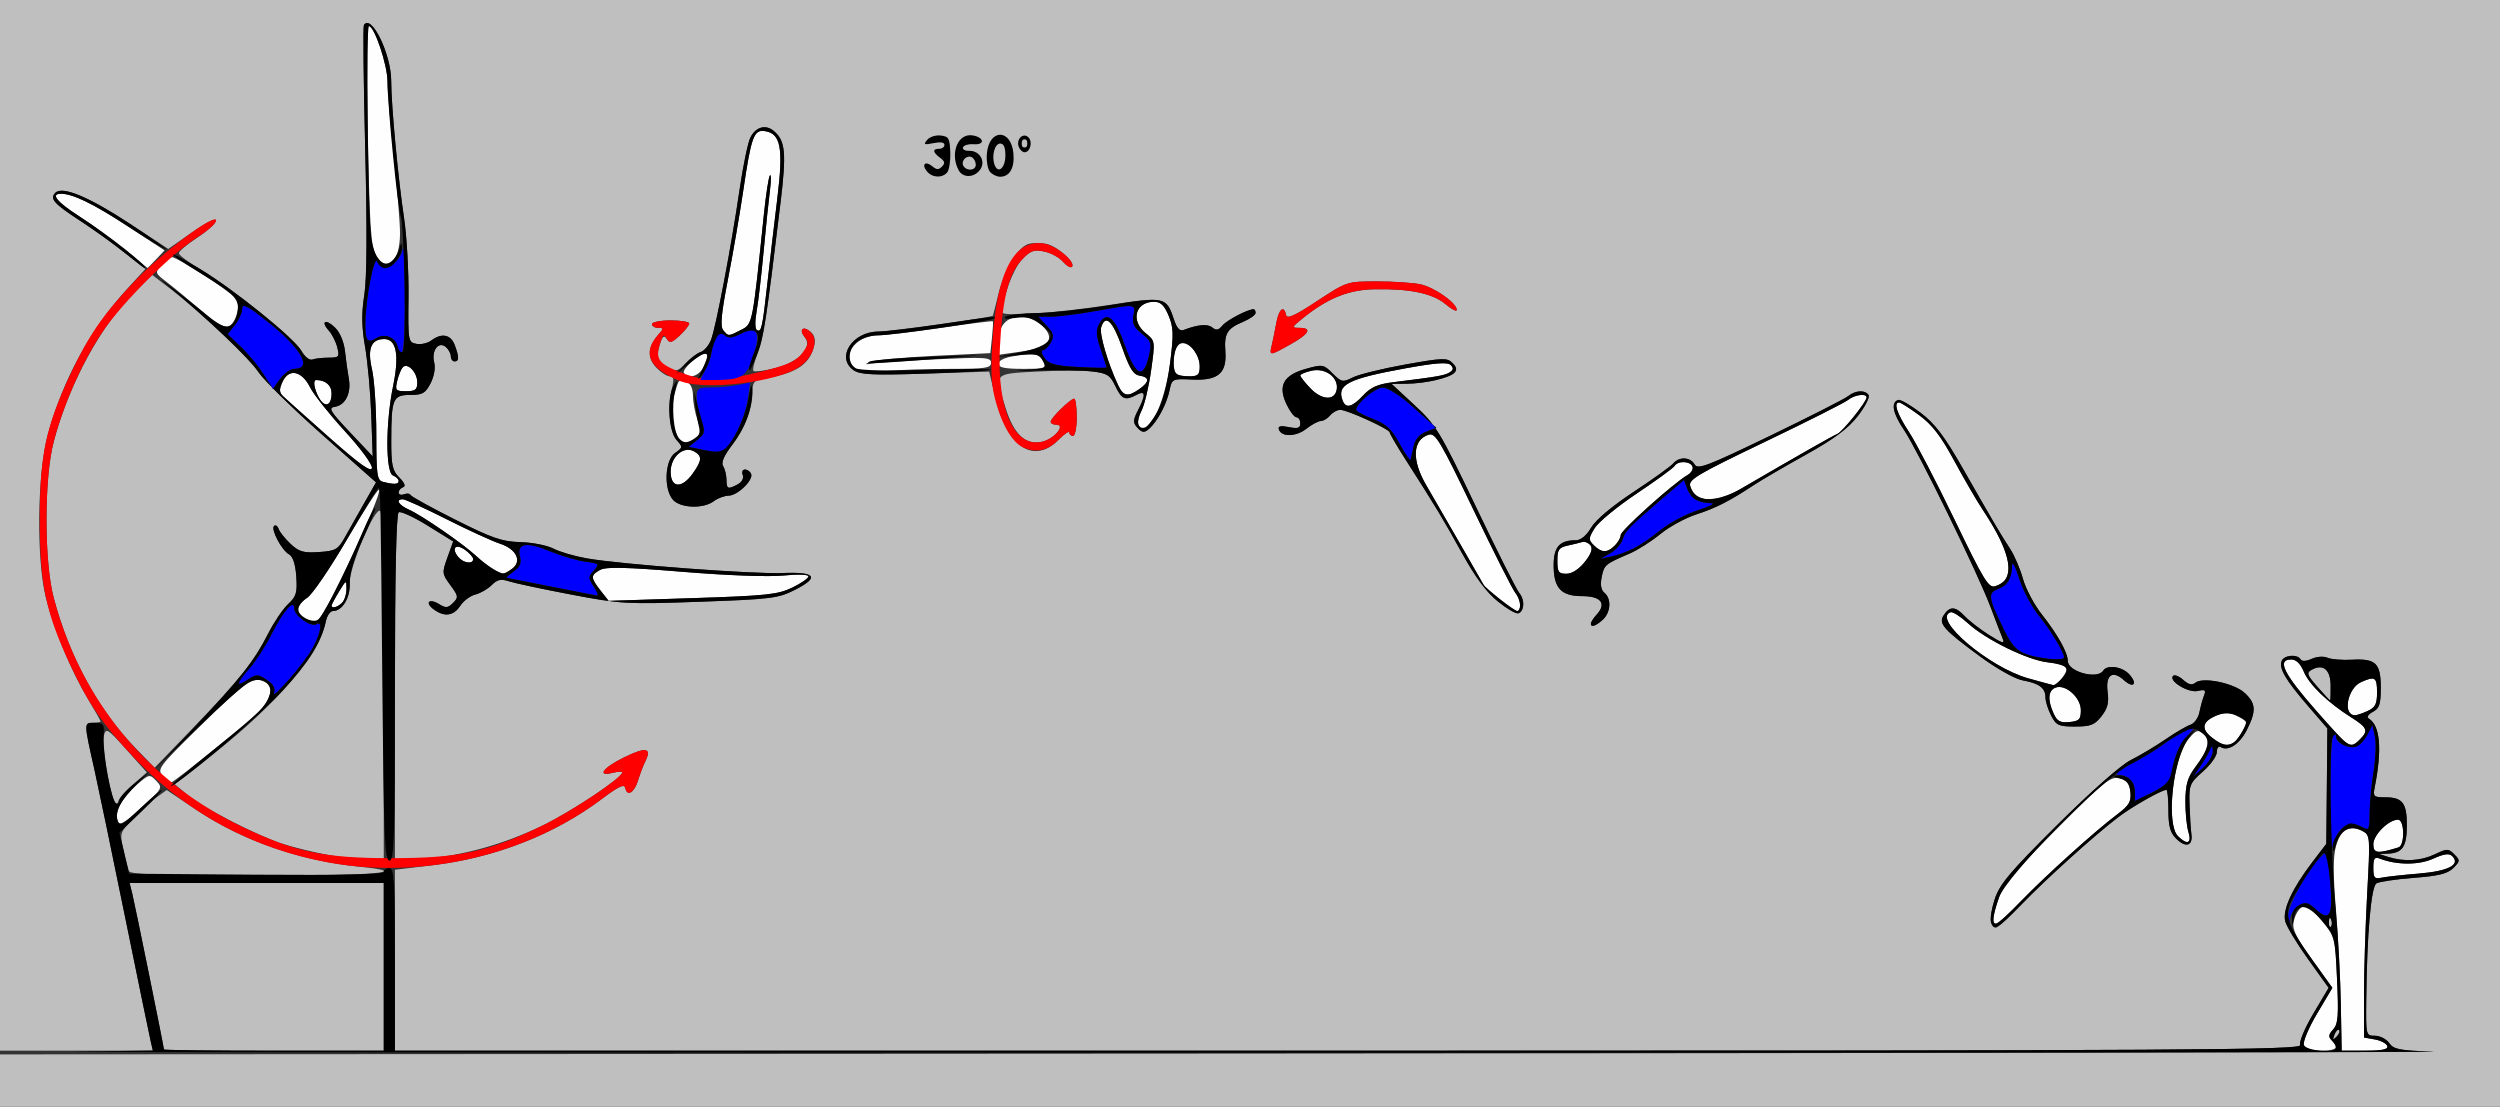 <?xml version="1.0" encoding="UTF-8" standalone="no"?>
<!-- Created with Inkscape (http://www.inkscape.org/) -->

<svg
   xmlns:dc="http://purl.org/dc/elements/1.1/"
   xmlns:cc="http://creativecommons.org/ns#"
   xmlns:rdf="http://www.w3.org/1999/02/22-rdf-syntax-ns#"
   xmlns:svg="http://www.w3.org/2000/svg"
   xmlns="http://www.w3.org/2000/svg"
   xmlns:sodipodi="http://sodipodi.sourceforge.net/DTD/sodipodi-0.dtd"
   xmlns:inkscape="http://www.inkscape.org/namespaces/inkscape"
   version="1.1"
   width="671"
   height="297"
   id="svg2"
   inkscape:version="0.91 r13725"
   sodipodi:docname="20ub650601.svg">
  <rect width="100%" height="100%" fill="#333333" stroke="none"/>
  <sodipodi:namedview
     pagecolor="#ffffff"
     bordercolor="#666666"
     borderopacity="1"
     objecttolerance="10"
     gridtolerance="10"
     guidetolerance="10"
     inkscape:pageopacity="0"
     inkscape:pageshadow="2"
     inkscape:window-width="1473"
     inkscape:window-height="850"
     id="namedview11"
     showgrid="false"
     inkscape:zoom="0.45454545"
     inkscape:cx="458.63356"
     inkscape:cy="273.41738"
     inkscape:window-x="0"
     inkscape:window-y="0"
     inkscape:window-maximized="0"
     inkscape:current-layer="svg2" />
  <defs
     id="defs6" />
  <g
     id="g2987">
    <path
       d="m 618.359,280.493 c -0.319,-0.831 1.267,-4.613 3.536,-8.433 l 4.114,-6.926 -5.499,-7.665 c -4.489,-6.257 -5.38,-8.152 -4.851,-10.317 0.611,-2.498 1.977,-4.102 3.524,-4.137 0.376,-0.008 2.229,1.897 4.118,4.235 3.371,4.171 3.445,4.465 3.979,15.874 0.462,9.866 0.299,11.869 -1.075,13.243 -1.264,1.264 -1.354,1.883 -0.412,2.826 2.078,2.078 1.344,2.807 -2.824,2.807 -2.669,0 -4.227,-0.509 -4.61,-1.507 z m 9.93,-10.745 c -0.116,-6.737 -0.705,-18.176 -1.309,-25.421 -0.789,-9.466 -0.794,-14.303 -0.017,-17.19 1.204,-4.473 3.707,-5.919 7.1,-4.104 2.103,1.126 2.125,1.405 1.288,16.805 -0.468,8.613 -0.851,20.83 -0.851,27.149 l 0,11.488 2.917,0.512 c 1.605,0.281 3.105,1.074 3.333,1.762 0.303,0.912 -1.295,1.25 -5.918,1.248 L 628.5,281.996 628.289,269.748 z M 535,246.626 c 0,-0.756 0.69,-3.343 1.533,-5.75 1.171,-3.344 4.853,-7.707 15.619,-18.507 12.758,-12.799 14.334,-14.066 16.717,-13.434 2.002,0.531 2.703,1.421 2.933,3.724 0.25,2.504 -0.355,3.52 -3.5,5.886 -5.924,4.456 -19.087,16.317 -25.755,23.206 C 536.347,248.156 535,249.026 535,246.626 z m 102,-13.714 c 0,-2.535 0.322,-3.002 1.705,-2.472 4.619,1.773 10.468,1.786 14.356,0.033 2.966,-1.338 4.298,-1.515 5.13,-0.682 2.296,2.296 -1.031,4.027 -8.997,4.679 -4.232,0.347 -8.707,0.841 -9.944,1.099 -1.954,0.407 -2.25,0.057 -2.25,-2.657 z m 0,-6.32 C 637,224.073 641.1,220 643.635,220 c 1.762,0 1.868,6.908 0.115,7.448 -5.679,1.75 -6.75,1.614 -6.75,-0.856 z m -52.429,-2.163 c -3.307,-3.307 -1.31,-21.296 2.908,-26.2 1.985,-2.308 2.51,-2.482 3.928,-1.305 1.993,1.654 1.354,4.251 -2.218,9.014 -2.027,2.703 -2.589,4.628 -2.629,9 -0.028,3.059 0.333,6.799 0.803,8.312 0.971,3.129 -0.303,3.667 -2.792,1.179 z M 31.586,220.364 c -0.907,-2.363 1.229,-6.415 5.149,-9.77 3.332,-2.851 3.431,-2.87 5.219,-1 1.774,1.855 1.668,2.046 -3.958,7.159 -4.691,4.263 -5.899,4.944 -6.41,3.611 z m 12.08,-12.18 c -1.554,-1.717 -1.028,-2.422 9.595,-12.86 12.722,-12.501 14.766,-13.914 17.787,-12.298 2.289,1.225 1.937,4.055 -0.916,7.369 C 68.163,192.681 46.769,210 45.914,210 c -0.332,0 -1.343,-0.817 -2.247,-1.816 z M 593.68,197.963 c -3.048,-2.398 -2.627,-4.329 1.301,-5.955 2.193,-0.908 3.369,-0.898 5.178,0.044 3.218,1.676 3.145,1.507 1.772,4.113 -2.299,4.363 -4.407,4.822 -8.251,1.799 z m 35.811,1.271 C 628.936,198.831 625.512,195.125 621.882,191 c -9.018,-10.247 -10.866,-14 -6.895,-14 1.298,0 2.46,1.132 3.351,3.266 1.468,3.514 6.434,8.303 12.735,12.28 4.339,2.739 4.671,3.567 2.356,5.883 -1.744,1.744 -2.451,1.889 -3.937,0.806 z m -78.308,-7.732 c -1.661,-3.645 -1.472,-6.178 0.517,-6.941 2.676,-1.027 6.8,2.64 6.8,6.046 0,2.496 -0.42,2.933 -3.067,3.192 -2.48,0.242 -3.293,-0.197 -4.25,-2.297 z m 79.302,-0.527 c -1.248,-2.02 0.608,-6.697 3.111,-7.837 3.862,-1.76 4.404,-1.427 4.404,2.701 0,3.144 -0.461,4.05 -2.547,5 -3.133,1.427 -4.153,1.455 -4.968,0.136 z m -86.092,-8.905 c -10.604,-2.974 -25.962,-16.047 -20.853,-17.75 0.572,-0.191 2.649,1.127 4.616,2.928 4.839,4.432 15.988,9.901 21.437,10.515 2.449,0.276 4.712,0.921 5.028,1.432 0.576,0.931 -2.405,4.9 -3.526,4.696 -0.327,-0.06 -3.343,-0.879 -6.702,-1.821 z M 81.75,165.92 c -2.456,-1.431 -2.177,-3.594 0.709,-5.485 1.353,-0.886 6.131,-7.893 10.62,-15.57 4.488,-7.677 8.392,-13.727 8.676,-13.444 0.978,0.978 -14.07,33.209 -16.255,34.813 -1.286,0.944 -1.639,0.915 -3.75,-0.315 z m 320.728,-5.159 c -2.188,-1.781 -4.099,-3.469 -4.247,-3.75 -0.37,-0.704 -12.108,-21.076 -15.458,-26.828 -3.948,-6.78 -3.657,-12.185 0.727,-13.524 1.767,-0.54 3.157,1.801 11.944,20.115 5.469,11.399 10.531,21.437 11.25,22.305 1.425,1.722 1.772,4.921 0.534,4.921 -0.425,0 -2.562,-1.457 -4.75,-3.239 z M 89,162.524 c 0,-0.262 0.898,-1.949 1.996,-3.75 1.951,-3.2 1.996,-3.217 2,-0.724 0.002,1.403 -0.536,3.09 -1.196,3.75 -1.203,1.203 -2.8,1.616 -2.8,0.724 z m 72.178,-4.025 c -2.705,-3.439 -2.715,-4.142 -0.077,-5.554 1.581,-0.846 7.088,-0.713 22.25,0.538 11.765,0.971 22.957,1.382 26.898,0.988 3.844,-0.384 6.75,-0.286 6.75,0.228 0,0.496 -1.953,1.851 -4.341,3.011 -3.849,1.87 -6.888,2.191 -26.822,2.834 l -22.481,0.725 -2.178,-2.769 z m 363.421,-19.019 c -4.895,-10.166 -10.408,-20.773 -12.25,-23.57 -3.199,-4.857 -4.215,-7.94 -2.599,-7.886 0.412,0.014 2.831,1.552 5.375,3.419 3.462,2.541 5.824,5.615 9.396,12.225 2.624,4.857 6.065,10.781 7.647,13.163 7.922,11.934 9.03,18.757 3.333,20.516 -1.763,0.544 -3.053,-1.57 -10.901,-17.867 z M 132.5,152.836 c -1.1,-0.607 -3.219,-2.234 -4.708,-3.617 C 124.231,145.914 113.232,138.335 109.75,136.785 106.967,135.547 106.063,134 108.123,134 c 0.618,0 5.905,2.414 11.75,5.364 5.845,2.95 12.293,5.903 14.329,6.562 4.414,1.428 5.993,4.727 3.229,6.748 -2.157,1.577 -2.354,1.584 -4.931,0.162 z M 418,150.519 c 0,-2.985 0.392,-3.567 2.75,-4.084 1.512,-0.331 3.28,-0.763 3.927,-0.96 0.647,-0.196 1.635,0.194 2.194,0.868 C 428.4,148.187 423.508,154 420.428,154 418.322,154 418,153.538 418,150.519 z m -294.972,-0.985 c -1.977,-2.383 -0.788,-3.754 1.727,-1.993 1.235,0.865 2.245,1.997 2.245,2.516 0,1.458 -2.613,1.114 -3.972,-0.523 z m 304.777,-3.158 c -1.499,-1.499 -1.485,-1.853 0.181,-4.592 0.993,-1.632 6.089,-5.833 11.325,-9.334 5.236,-3.501 9.81,-6.835 10.164,-7.408 0.897,-1.452 4.267,-1.305 4.796,0.208 0.24,0.688 -0.358,1.7 -1.329,2.25 C 449.28,129.574 435,142.383 435,143.594 435,145.203 432.234,148 430.643,148 c -0.668,0 -1.945,-0.731 -2.838,-1.624 z m 27.58,-13.141 c -0.613,-0.404 -1.39,-1.635 -1.726,-2.735 -0.54,-1.767 1.801,-3.157 20.115,-11.944 11.399,-5.469 21.437,-10.531 22.305,-11.25 1.64,-1.357 4.921,-1.793 4.921,-0.654 0,1.189 -6.475,9.254 -7.89,9.828 -1.216,0.493 -9.994,5.488 -25.92,14.746 -4.562,2.652 -9.542,3.499 -11.805,2.008 z M 102.75,129.311 c -1.548,-0.404 -1.75,-1.886 -1.75,-12.808 0,-6.793 -0.522,-14.614 -1.161,-17.38 C 98.552,93.548 99.59,91 103.147,91 c 3.262,0 4.076,4.313 2.37,12.569 -2.044,9.896 -2.054,23.288 -0.018,24.069 0.825,0.317 1.5,0.977 1.5,1.469 0,0.927 -1.254,0.987 -4.25,0.204 z M 180,126.615 c 0,-4.027 3.484,-7.043 6.308,-5.463 2.209,1.236 2.134,2.418 -0.376,5.943 C 182.98,131.241 180,130.999 180,126.615 z m -91.5,-9.076 c -6.05,-5.359 -11.642,-10.356 -12.427,-11.105 -1.153,-1.099 -1.199,-1.862 -0.24,-3.966 1.675,-3.675 5.166,-2.974 7.391,1.484 0.948,1.899 5.143,7.189 9.322,11.756 4.359,4.763 7.462,9.001 7.277,9.939 -0.232,1.178 -3.398,-1.088 -11.322,-8.108 z m 93.763,0.211 c -1.714,-2.183 -2.303,-7.888 -1.227,-11.885 1.13,-4.197 1.074,-4.143 3.382,-3.258 0.967,0.371 1.582,1.8 1.582,3.679 0,1.69 0.555,4.608 1.234,6.485 1.1,3.041 1.024,3.567 -0.691,4.821 -2.365,1.73 -3.026,1.754 -4.28,0.158 z m 123.288,-3.668 c -0.348,-0.563 0.024,-2.293 0.826,-3.844 0.802,-1.551 1.961,-6.402 2.574,-10.779 1.109,-7.912 1.101,-7.971 -1.418,-9.996 C 303.355,86.102 304.692,81 309.751,81 c 1.768,0 2.736,0.922 3.903,3.715 1.327,3.176 1.384,5.023 0.396,12.732 -1.453,11.332 -6.125,20.476 -8.499,16.635 z M 86.236,107.739 C 84.668,105.779 83.756,102 84.851,102 87.348,102 89,103.412 89,105.548 c 0,2.8 -1.394,3.905 -2.764,2.191 z M 360.362,107.5 c -1.643,-4.281 1.416,-5.84 17.015,-8.673 8.001,-1.453 11.171,-1.68 11.992,-0.859 0.821,0.821 0.743,1.345 -0.292,1.985 -1.355,0.837 -3.109,1.143 -15.04,2.618 -4.219,0.522 -6.076,1.331 -8.151,3.552 -2.993,3.204 -4.662,3.62 -5.523,1.377 z m -8.636,-3.265 C 350.226,102.671 349,101.113 349,100.775 c 0,-0.339 1.38,-0.919 3.067,-1.289 3.679,-0.808 7.182,1.775 6.727,4.96 -0.45,3.144 -3.955,3.04 -7.069,-0.21 z M 300.043,103.25 c -2.793,-6.013 -5.031,-13.713 -4.485,-15.433 1.143,-3.602 3.128,-1.682 5.619,5.433 1.976,5.646 3.012,7.321 4.68,7.57 2.749,0.41 2.722,1.662 -0.08,3.624 -3.13,2.192 -4.271,1.955 -5.734,-1.193 z m -193.433,-1 c 0.356,-1.512 1.021,-3.158 1.477,-3.658 1.273,-1.394 3.913,1.325 3.913,4.03 0,1.978 -0.507,2.378 -3.019,2.378 -2.784,0 -2.969,-0.214 -2.371,-2.75 z m 76.939,-2.17 C 182.975,99.15 187.537,95 189.135,95 c 1.128,0 1.094,0.404 -0.295,3.453 -1.14,2.503 -4.173,3.435 -5.29,1.627 z m 132.117,0.253 c -0.833,-0.833 -0.866,-4.649 -0.06,-6.752 C 316.998,89.958 322,93.672 322,98.329 322,100.595 321.571,101 319.167,101 c -1.558,0 -3.133,-0.3 -3.5,-0.667 z M 229.75,98.988 C 225.28,96.21 229.368,90 235.668,90 c 1.772,0 9.391,-0.906 16.93,-2.014 7.539,-1.108 13.791,-1.895 13.894,-1.75 0.103,0.145 -0.008,2.128 -0.247,4.406 l -0.434,4.141 -15.155,0.734 C 242.32,95.92 234.6,96.646 233.5,97.13 c -1.564,0.688 -1.347,0.779 1,0.417 1.65,-0.255 9.412,-0.764 17.25,-1.133 12.773,-0.601 14.25,-0.502 14.25,0.958 0,1.403 -1.488,1.629 -10.75,1.635 -5.912,0.004 -13.675,0.246 -17.25,0.538 -3.896,0.318 -7.201,0.095 -8.25,-0.557 z M 268,97.631 c 0,-0.805 1.544,-1.624 3.75,-1.989 5.905,-0.976 7.107,-0.778 8.25,1.358 1.02,1.905 0.76,2 -5.465,2 C 269.67,99 268,98.65 268,97.631 z m 0,-5.946 C 268,87.396 270.156,85 274.016,85 c 3.701,0 8.352,3.878 7.455,6.215 -0.738,1.924 -1.942,2.385 -8.721,3.342 l -4.75,0.671 0,-3.542 z m -73.886,-3.048 c -0.853,-1.027 -0.537,-4.41 1.284,-13.75 C 196.727,68.074 198.578,57.325 199.512,51 c 2.114,-14.316 2.811,-16.236 5.739,-15.818 4.318,0.616 5.043,4.493 3.378,18.086 C 207.805,59.996 206.608,70.225 205.968,76 c -1.334,12.046 -1.624,13.331 -2.835,12.582 -0.488,-0.302 -0.529,-2.45 -0.091,-4.813 0.435,-2.348 1.293,-9.669 1.908,-16.269 0.615,-6.6 1.385,-14.025 1.712,-16.5 0.327,-2.475 0.323,-4.249 -0.008,-3.943 -0.331,0.307 -1.064,5.032 -1.629,10.5 -3.061,29.647 -3.009,29.383 -6.092,30.977 -3.456,1.787 -3.421,1.787 -4.819,0.103 z M 53.892,83.286 c -3.025,-2.632 -7.051,-5.971 -8.946,-7.421 -3.42,-2.616 -3.431,-2.651 -1.54,-4.75 C 44.453,69.952 45.655,69 46.076,69 c 1.522,0 16.252,9.541 17.287,11.197 1.343,2.149 -0.269,7.161 -2.437,7.579 -0.843,0.162 -4.009,-1.858 -7.034,-4.49 z M 34,67.343 C 30.975,64.856 25.462,60.84 21.75,58.417 15.294,54.205 13.439,52 16.351,52 c 3.185,0 8.778,2.724 17.98,8.755 l 9.83,6.444 -2.255,2.4 c -1.24,1.32 -2.289,2.369 -2.33,2.332 C 39.534,71.894 37.025,69.829 34,67.343 z m 67.091,1.431 C 99.472,66.182 99.184,61.672 98.626,30.25 98.4,17.462 98.556,7 98.974,7 c 1.518,0 5.026,10.383 5.029,14.883 0.002,2.539 0.762,11.592 1.691,20.117 0.928,8.525 1.679,17.836 1.669,20.691 -0.028,7.551 -3.345,10.769 -6.272,6.083 z"
       id="path2997"
       style="fill:#fefefe" />
    <path
       d="m 0,290 0,-7 331.75,-0.211 c 182.463,-0.116 327.056,-0.358 321.318,-0.537 -9.015,-0.282 -10.619,-0.593 -11.807,-2.289 C 640.505,278.883 638.787,278 637.443,278 c -2.431,0 -2.443,-0.048 -2.337,-9.75 0.192,-17.64 1.296,-30.265 2.724,-31.146 0.732,-0.451 5.23,-1.121 9.997,-1.487 6.692,-0.514 9.116,-1.115 10.638,-2.637 1.855,-1.855 1.871,-2.072 0.273,-3.67 -1.597,-1.597 -1.911,-1.597 -5.252,-0.004 -3.736,1.782 -8.299,2.035 -12.486,0.695 l -2.5,-0.801 2.55,-0.1 c 3.788,-0.148 4.95,-1.933 4.95,-7.6 0,-5.979 -1.172,-7.5 -5.779,-7.5 -3.151,0 -3.343,-0.186 -2.838,-2.75 2.005,-10.182 1.463,-16.492 -1.58,-18.372 -0.653,-0.404 -0.238,-1.109 1.063,-1.806 1.771,-0.948 2.135,-2.053 2.135,-6.485 0,-6.58 -1.32,-7.865 -7.716,-7.514 -2.631,0.144 -5.6,-0.097 -6.598,-0.537 -1.022,-0.45 -2.862,-0.322 -4.214,0.294 -1.51,0.688 -2.621,0.737 -2.995,0.131 -0.907,-1.468 -4.469,-1.146 -5.085,0.46 -0.76,1.98 1.074,5.101 7.097,12.078 l 5.18,6 -0.146,15.5 -0.146,15.5 -3.822,5 c -5.355,7.004 -7.968,12.719 -7.206,15.756 0.345,1.376 3.11,5.962 6.144,10.191 l 5.516,7.688 -4.114,6.926 c -2.269,3.82 -3.855,7.601 -3.536,8.433 C 617.873,281.833 589.624,282 361.969,282 L 106,282 l 0,-24.28 0,-24.28 10.049,-1.202 c 16.823,-2.012 32.769,-8.249 45.451,-17.776 4.625,-3.475 6.077,-4.146 6.334,-2.929 0.506,2.39 2.429,1.214 3.427,-2.094 0.487,-1.616 1.378,-3.949 1.981,-5.186 1.739,-3.571 0.112,-3.841 -5.769,-0.957 -5.656,2.774 -7.434,5.236 -2.972,4.116 1.375,-0.345 2.5,-0.392 2.5,-0.104 0,1.448 -13.582,10.5 -21.5,14.329 -10.204,4.935 -21.024,7.965 -31.995,8.959 L 106,231.276 l 0,-46.579 c 0,-30.078 0.355,-46.799 1.003,-47.199 0.552,-0.341 4.07,1.28 7.818,3.603 l 6.815,4.223 -1.542,4.289 c -1.487,4.136 -1.459,4.402 0.79,7.444 2.153,2.912 2.208,3.28 0.708,4.78 -1.371,1.371 -1.949,1.422 -3.706,0.325 -2.704,-1.689 -3.979,-0.434 -1.444,1.421 2.844,2.079 5.302,1.737 7.087,-0.987 0.867,-1.323 2.688,-2.684 4.048,-3.025 1.36,-0.341 3.333,-1.481 4.384,-2.532 1.526,-1.526 2.479,-1.727 4.725,-0.996 1.547,0.503 9.067,2.103 16.711,3.554 13.303,2.526 14.78,2.607 34.5,1.907 19.054,-0.677 20.964,-0.915 25.418,-3.167 6.732,-3.404 5.671,-4.905 -3.207,-4.534 -7.958,0.333 -43.238,-2.303 -52.567,-3.926 -3.277,-0.57 -7.327,-1.753 -9,-2.627 -1.673,-0.874 -5.658,-1.658 -8.854,-1.741 -4.935,-0.129 -7.575,-1.038 -17.5,-6.03 -6.429,-3.233 -11.83,-6.213 -12.003,-6.621 -0.173,-0.408 -0.961,-0.494 -1.75,-0.191 -0.789,0.303 -1.435,0.09 -1.435,-0.473 0,-0.563 0.534,-1.202 1.188,-1.419 0.764,-0.255 0.408,-1.175 -1,-2.583 -1.877,-1.877 -2.186,-3.289 -2.174,-9.938 0.02,-11.267 0.427,-12.25 5.077,-12.25 3.305,0 4.088,-0.446 5.465,-3.108 0.956,-1.849 1.354,-4.116 0.983,-5.596 -0.799,-3.185 1.14,-5.809 3.094,-4.187 C 120.385,93.734 121,94.865 121,95.622 121,96.38 121.45,97 122,97 c 1.258,0 1.264,-1.175 0.025,-4.435 -1.068,-2.809 -3.517,-3.266 -6.276,-1.172 -0.963,0.731 -2.763,1.136 -4,0.899 -2.195,-0.42 -2.245,-0.723 -2.105,-12.611 C 109.723,72.981 109.183,63.45 108.444,58.5 106.825,47.657 105,28.167 105,21.726 105,14.511 99.617,3.523 97.664,6.75 97.414,7.162 97.573,22.125 98.017,40 c 0.537,21.635 0.458,34.729 -0.238,39.168 -0.778,4.963 -0.722,8.543 0.219,14 0.695,4.033 1.438,12.282 1.65,18.332 l 0.386,11 -6.132,-6.5 c -5.358,-5.68 -5.865,-6.54 -4.015,-6.82 2.821,-0.426 4.436,-3.69 3.735,-7.545 -0.314,-1.724 -0.772,-5.012 -1.018,-7.307 -0.266,-2.472 -1.329,-5.053 -2.61,-6.333 -2.521,-2.521 -4.075,-1.849 -1.733,0.749 0.87,0.966 1.891,2.994 2.269,4.506 0.635,2.545 0.461,2.75 -2.34,2.75 -1.665,0 -3.626,0.226 -4.358,0.502 C 83.077,96.786 81.799,95.768 80.882,94.151 78.947,90.739 62.275,77.27 53.939,72.385 50.673,70.471 48,68.479 48,67.96 c 0,-0.519 2.242,-2.41 4.982,-4.202 2.74,-1.792 4.99,-3.855 5,-4.585 0.01,-0.767 -2.688,0.564 -6.397,3.157 L 45.17,66.814 34.797,60.01 C 23.78,52.785 16.735,49.865 14.855,51.745 c -1.557,1.557 -0.357,2.959 6.005,7.024 3.102,1.981 8.457,5.814 11.9,8.516 l 6.26,4.914 -5.04,5.514 c -9.785,10.707 -17.154,24.285 -21.166,39.004 -2.821,10.347 -3.093,33.334 -0.517,43.613 2.151,8.584 6.764,19.729 11.248,27.175 C 25.445,190.66 27,193.413 27,193.621 27,193.83 26.049,194 24.887,194 c -2.375,0 -2.376,-0.017 0.547,13 0.926,4.125 4.576,21.675 8.11,39 3.534,17.325 6.666,32.513 6.96,33.75 L 41.038,282 20.519,282 0,282 0,141 0,0 335.5,0 671,0 671,148.5 671,297 335.5,297 0,297 0,290 z m 542.555,-47.238 c 6.663,-6.891 19.549,-18.522 25.885,-23.365 3.724,-2.846 11.734,-7.397 13.02,-7.397 0.297,0 0.54,2.475 0.54,5.5 0,4.222 0.479,5.979 2.062,7.562 2.567,2.567 4.544,2.008 4.108,-1.164 -0.181,-1.319 -0.406,-4.901 -0.5,-7.96 -0.161,-5.262 0.031,-5.738 3.579,-8.854 2.062,-1.811 3.75,-4.172 3.75,-5.248 0,-1.075 0.454,-1.675 1.009,-1.332 2.012,1.244 5.067,-0.735 7.008,-4.538 2.603,-5.102 2.502,-7.131 -0.497,-9.948 -2.825,-2.654 -11.268,-4.416 -13.289,-2.774 -0.906,0.736 -1.837,0.516 -3.256,-0.768 -1.093,-0.989 -2.315,-1.471 -2.716,-1.07 -1.327,1.327 4.087,4.637 6.618,4.045 1.978,-0.462 2.26,-0.253 1.68,1.246 -0.383,0.99 -0.944,3.025 -1.246,4.521 -0.302,1.496 -1.384,2.985 -2.404,3.309 -1.02,0.324 -4.023,2.08 -6.673,3.903 -2.65,1.823 -6.825,4.314 -9.276,5.536 -2.667,1.329 -10.583,8.304 -19.706,17.362 -12.71,12.62 -15.513,15.94 -16.843,19.942 -1.517,4.568 -1.392,7.713 0.309,7.739 0.43,0.006 3.506,-2.806 6.836,-6.25 z M 564.023,192.25 c 1.661,-2.107 2.049,-3.642 1.659,-6.565 -0.604,-4.529 1.309,-5.909 4.362,-3.146 2.583,2.338 3.805,1.056 1.462,-1.533 -1.915,-2.116 -5.961,-2.697 -7.006,-1.006 -1.521,2.462 -9.5,0.291 -9.5,-2.585 0,-2.23 -2.739,-7.143 -6.956,-12.479 -2.046,-2.588 -4.332,-6.895 -5.082,-9.571 -0.749,-2.676 -2.285,-6.277 -3.412,-8.001 -2.619,-4.006 -4.53,-7.254 -12.558,-21.34 -5.126,-8.994 -7.616,-12.291 -11.516,-15.245 -2.737,-2.073 -5.426,-3.621 -5.976,-3.441 -2.05,0.671 -1.508,3.55 1.512,8.024 3.778,5.597 19.916,38.618 23.282,47.637 1.334,3.575 2.78,7.335 3.214,8.356 0.655,1.542 0.045,1.39 -3.61,-0.902 -2.419,-1.517 -5.42,-3.848 -6.67,-5.182 -2.436,-2.598 -3.981,-2.61 -5.598,-0.046 -1.372,2.175 0.122,3.847 9.775,10.936 4.537,3.332 9.437,6.081 11.5,6.452 4.422,0.795 6.095,2.047 6.095,4.558 0,1.06 0.687,3.255 1.526,4.878 1.375,2.658 2.011,2.95 6.427,2.95 4.155,0 5.232,-0.419 7.07,-2.75 z M 430.171,166.345 c 2.159,-1.954 2.392,-5.632 0.458,-7.238 -0.919,-0.763 -1.159,-2.172 -0.729,-4.277 0.661,-3.23 0.893,-3.424 7.497,-6.264 2.144,-0.922 5.846,-3.272 8.226,-5.222 2.38,-1.95 6.701,-4.315 9.602,-5.255 5.317,-1.723 8.966,-3.587 15.638,-7.988 2,-1.319 8.254,-4.965 13.899,-8.102 7.505,-4.171 11.225,-6.938 13.842,-10.298 1.969,-2.527 3.286,-5.068 2.928,-5.648 -0.891,-1.441 -3.546,-1.324 -5.454,0.242 -0.868,0.713 -10.297,5.507 -20.952,10.655 -16.951,8.189 -19.489,9.152 -20.3,7.704 -1.128,-2.015 -4.165,-2.157 -5.733,-0.268 -0.633,0.763 -5.398,4.187 -10.588,7.61 -5.808,3.83 -10.207,7.527 -11.438,9.614 C 425.804,143.752 424.294,145 422.968,145 418.587,145 417,146.783 417,151.706 c 0,6.157 1.98,8.294 7.686,8.294 4.981,0 6.565,1.959 3.935,4.866 -2.89,3.193 -1.65,4.375 1.55,1.479 z m -21.334,-3.752 c 0.186,-0.958 -0.288,-2.496 -1.053,-3.417 C 407.019,158.254 401.774,147.825 396.129,136 386.479,115.786 385.495,114.157 379.682,108.766 L 373.5,103.033 l 4,-0.04 c 5.036,-0.051 11.41,-1.503 12.829,-2.922 0.78,-0.78 0.644,-1.526 -0.484,-2.654 -1.425,-1.425 -2.587,-1.386 -12.686,0.424 -6.115,1.096 -12.432,2.648 -14.038,3.449 -2.746,1.37 -3.071,1.306 -5.445,-1.068 -2.428,-2.428 -2.704,-2.474 -7.193,-1.217 -6.013,1.684 -7.556,4.524 -5.172,9.522 0.911,1.91 2.114,3.474 2.673,3.474 0.559,0 1.016,0.731 1.016,1.625 0,1.282 -0.651,1.495 -3.08,1.009 -2.211,-0.442 -2.965,-0.266 -2.672,0.625 0.689,2.094 4.616,1.993 7.39,-0.189 1.447,-1.138 3.191,-2.07 3.874,-2.07 0.683,0 1.803,-0.675 2.488,-1.5 0.685,-0.825 1.91,-1.5 2.723,-1.5 1.88,0 13.277,5.202 13.277,6.06 0,0.354 1.913,3.631 4.25,7.282 8.104,12.658 10.057,15.896 15.21,25.223 3.569,6.46 6.556,10.468 9.609,12.894 4.681,3.72 6.217,3.978 6.768,1.134 z M 191.559,134.532 c 1.068,-0.807 2.875,-1.482 4.017,-1.5 2.493,-0.038 6.907,-4.442 5.97,-5.958 -1.006,-1.628 -2.841,-1.285 -2.19,0.411 0.331,0.864 -0.224,1.909 -1.327,2.5 -2.687,1.438 -3.027,1.3 -3.044,-1.235 -0.008,-1.238 -0.41,-2.873 -0.892,-3.633 -0.6,-0.948 0.179,-2.766 2.475,-5.774 3.446,-4.515 5.417,-9.797 5.426,-14.548 0.005,-2.347 0.502,-2.787 3.756,-3.326 7.976,-1.321 11.529,-3.704 12.736,-8.544 0.437,-1.75 0.134,-2.996 -0.946,-3.893 -2.053,-1.703 -3.222,-0.56 -1.522,1.489 2.212,2.666 -1.692,6.725 -7.971,8.287 -2.894,0.72 -5.508,1.062 -5.81,0.761 -0.302,-0.302 0.211,-2.466 1.139,-4.809 1.592,-4.019 2.227,-8.208 6.116,-40.347 1.627,-13.442 1.319,-16.666 -1.84,-19.288 -2.206,-1.831 -4.881,-1.031 -6.287,1.881 C 200.703,38.378 199.408,44.675 198.486,51 c -2.211,15.166 -6.326,36.808 -7.648,40.217 -0.579,1.494 -1.834,2.964 -2.787,3.267 -0.954,0.303 -2.766,1.648 -4.026,2.99 -2.159,2.298 -2.458,2.353 -5.169,0.951 -2.432,-1.258 -2.777,-1.909 -2.228,-4.207 0.927,-3.881 1.508,-4.618 2.445,-3.102 0.643,1.04 1.38,0.807 3.375,-1.068 C 183.851,88.731 185,87.28 185,86.826 185,86.372 182.75,86 180,86 c -2.75,0 -5,0.45 -5,1 0,0.55 0.745,1 1.655,1 1.495,0 1.506,0.169 0.118,1.75 -2.915,3.32 -3.143,6.227 -0.693,8.835 1.248,1.328 2.901,2.415 3.674,2.415 1.086,0 1.22,0.738 0.588,3.25 -1.257,5.002 -0.623,11.782 1.301,13.909 1.633,1.805 1.61,1.975 -0.462,3.427 -2.762,1.935 -3.089,9.754 -0.526,12.586 2.025,2.237 8.155,2.44 10.904,0.361 z m 92.518,-16.455 c 1.608,-1.608 2.923,-2.508 2.923,-2 0,0.508 0.45,0.923 1,0.923 0.55,0 1,-2.25 1,-5 0,-2.75 -0.313,-5 -0.695,-5 -0.992,0 -6.305,5.214 -6.305,6.187 0,0.447 0.679,0.813 1.508,0.813 2.654,0 -0.594,3.86 -3.85,4.575 -4.389,0.964 -7.539,-1.968 -9.759,-9.082 -2.976,-9.535 -3.338,-9.112 8.35,-9.76 5.638,-0.313 12.329,-0.328 14.87,-0.035 4.044,0.467 4.821,0.955 6.234,3.918 1.721,3.609 2.647,3.99 5.712,2.349 2.426,-1.298 2.531,-0.019 0.344,4.209 -1.432,2.768 -1.437,3.228 -0.05,4.614 1.297,1.297 1.795,1.328 3.156,0.199 2.074,-1.721 4.648,-6.664 5.431,-10.429 0.596,-2.868 0.752,-2.936 6.121,-2.687 6.89,0.319 9.242,-1.7 8.818,-7.568 -0.346,-4.788 0.457,-6.13 4.736,-7.918 C 335.48,85.608 337,84.529 337,83.987 337,83.444 336.761,83 336.468,83 c -1.566,0 -7.156,2.917 -8.351,4.357 -1.05,1.267 -1.708,1.397 -2.737,0.543 -1.242,-1.031 -3.862,-0.804 -7.687,0.664 -1.047,0.402 -1.836,-0.468 -2.644,-2.916 C 313.08,79.683 312.547,79.565 297.775,81.847 283.869,83.995 269,85.028 269,83.846 c 0,-3.73 2.902,-11.6 5.175,-14.033 2.372,-2.539 3.268,-2.882 6.054,-2.316 1.799,0.365 4.069,1.592 5.045,2.726 0.976,1.134 2.066,1.771 2.421,1.416 1.089,-1.089 -3.775,-5.496 -6.799,-6.16 -1.569,-0.345 -3.779,-0.332 -4.912,0.027 -2.84,0.901 -6.418,6.916 -8.027,13.495 -0.74,3.025 -1.4,5.604 -1.466,5.731 C 266.246,85.204 238.762,89 235.58,89 c -6.826,0 -11.229,7.031 -6.484,10.354 1.723,1.207 5.149,1.372 19.25,0.928 L 265.5,99.743 l 1.69,7.145 c 3.099,13.101 10.242,17.834 16.887,11.189 z m 62.297,-25.662 c 5.039,-2.816 5.897,-4.412 2.376,-4.419 -2.129,-0.005 -2.089,-0.136 0.75,-2.445 6.697,-5.448 12.377,-7.771 19.345,-7.913 9.529,-0.194 15.685,1.096 19.151,4.012 1.653,1.391 3.005,2.078 3.005,1.528 0,-1.854 -6.03,-6.092 -9.779,-6.874 C 379.174,75.876 373.9,75.53 369.5,75.533 c -7.972,0.006 -8.028,0.024 -16,5.274 -6.076,4.001 -8.078,4.899 -8.323,3.731 -0.58,-2.76 -1.939,-1.619 -2.634,2.212 -0.374,2.062 -0.923,4.763 -1.22,6 -0.675,2.814 -0.572,2.807 5.051,-0.335 z M 44,281.679 C 44,281.04 36.15,242.427 35.476,239.75 L 34.783,237 68.892,237 103,237 l 0,22.5 0,22.5 -29.5,0 C 57.275,282 44,281.856 44,281.679 z m 582.564,-3.972 c 0.376,-0.986 0.935,-1.541 1.243,-1.233 0.308,0.308 6.4e-4,1.115 -0.683,1.793 -0.988,0.98 -1.102,0.865 -0.56,-0.56 z m -1.485,-30.29 c 0.048,-1.165 0.285,-1.402 0.604,-0.604 0.289,0.722 0.253,1.584 -0.079,1.917 -0.332,0.332 -0.569,-0.258 -0.525,-1.312 z M 34.559,233.75 c -0.208,-0.688 -0.85,-3.275 -1.426,-5.75 -1.027,-4.407 -0.972,-4.579 2.659,-8.334 2.039,-2.109 4.89,-4.687 6.334,-5.73 l 2.627,-1.896 8.018,5.367 C 65.005,225.595 80.468,230.996 96.25,232.593 111.262,234.112 101.201,235 68.969,235 42.612,235 34.852,234.718 34.559,233.75 z m 53.782,-4.229 c -3.937,-0.714 -9.562,-2.08 -12.5,-3.035 -7.101,-2.308 -21.551,-9.753 -25.644,-13.213 L 46.919,210.5 l 10.179,-8 c 17.207,-13.523 28.496,-26.815 30.365,-35.75 0.316,-1.512 1.172,-2.75 1.901,-2.75 2.479,0 4.724,-3.62 4.481,-7.226 -0.289,-4.295 7.045,-21.55 8.311,-19.554 0.447,0.704 0.82,22.093 0.828,47.531 L 103,231 99.25,230.91 c -2.062,-0.05 -6.971,-0.675 -10.908,-1.389 z M 30.631,215 c -1.513,-3.768 -3.354,-15.384 -2.774,-17.507 0.607,-2.223 0.955,-2.01 6.1,3.727 l 5.457,6.084 -3.554,3.098 c -1.955,1.704 -3.795,3.773 -4.09,4.598 -0.476,1.333 -0.603,1.333 -1.138,0 z m 5.734,-14.217 C 26.298,190.423 18.63,176.341 14.429,160.5 c -2.604,-9.816 -2.604,-32.184 0,-42 4.129,-15.567 12.666,-31.269 21.959,-40.39 l 4.426,-4.344 4.843,3.691 c 8.433,6.427 21.42,18.705 23.842,22.542 1.284,2.034 8.88,9.496 16.881,16.584 l 14.547,12.886 -3.148,5.516 c -1.732,3.034 -4.069,7.167 -5.193,9.185 -1.867,3.35 -2.474,3.698 -6.975,4.002 -4.144,0.28 -5.357,-0.066 -7.605,-2.169 C 76.534,144.626 75.092,142.825 74.802,142 c -0.29,-0.825 -0.848,-1.204 -1.239,-0.843 -0.948,0.877 2.022,6.511 4.022,7.631 1.033,0.578 1.707,2.647 1.935,5.937 0.302,4.361 0.004,5.371 -2.186,7.412 -1.394,1.3 -3.794,4.846 -5.332,7.88 -3.809,7.514 -7.698,12.406 -20.004,25.163 l -10.501,10.886 -5.133,-5.283 z M 622,184.348 c -2.79,-3.178 -2.996,-3.77 -1.583,-4.561 3.092,-1.73 5.079,-0.101 5.132,4.205 0.027,2.205 -0.039,4.008 -0.146,4.008 -0.107,0 -1.638,-1.644 -3.402,-3.652 z"
       id="path2995"
       style="fill:#bfbfbf" />
    <path
       d="M 88.342,231.521 C 67.993,227.828 50.157,218.267 36.191,203.565 27.599,194.519 23.843,189.075 18.867,178.457 12.271,164.382 10.674,156.789 10.674,139.5 c 0,-17.289 1.597,-24.882 8.193,-38.957 4.976,-10.618 8.732,-16.062 17.325,-25.108 7.243,-7.625 21.81,-18.477 21.807,-16.245 -9.84e-4,0.72 -2.138,2.654 -4.75,4.296 C 46.045,68.017 32.806,81.195 27.472,89.146 22.054,97.22 17.138,108.284 14.429,118.5 c -2.604,9.816 -2.604,32.184 0,42 7.315,27.578 25.21,49.291 50.643,61.45 14.07,6.727 21.954,8.381 39.928,8.381 18.201,0 25.97,-1.668 40.5,-8.695 7.918,-3.829 21.5,-12.882 21.5,-14.329 0,-0.288 -1.125,-0.241 -2.5,0.104 -4.462,1.12 -2.684,-1.342 2.972,-4.116 5.881,-2.884 7.509,-2.614 5.769,0.957 -0.602,1.237 -1.494,3.57 -1.981,5.186 -0.998,3.309 -2.921,4.485 -3.427,2.094 -0.257,-1.217 -1.709,-0.546 -6.334,2.929 -20.09,15.094 -48.054,21.615 -73.158,17.059 z M 274.833,120.18 c -2.835,-1.156 -5.583,-5.513 -7.385,-11.712 -1.381,-4.749 -1.599,-8.043 -1.091,-16.453 1.158,-19.178 5.9,-28.127 14.089,-26.591 3.281,0.616 8.433,5.031 7.25,6.214 -0.355,0.355 -1.444,-0.282 -2.421,-1.416 -0.976,-1.134 -3.247,-2.36 -5.045,-2.726 -2.787,-0.566 -3.682,-0.223 -6.054,2.316 -3.494,3.74 -5.196,10.679 -5.81,23.688 -0.777,16.446 3.846,26.711 11.294,25.075 C 282.915,117.86 286.163,114 283.508,114 282.679,114 282,113.634 282,113.187 282,112.214 287.313,107 288.305,107 c 0.382,0 0.695,2.25 0.695,5 0,2.75 -0.45,5 -1,5 -0.55,0 -1,-0.415 -1,-0.923 0,-0.508 -1.315,0.392 -2.923,2 -2.846,2.846 -5.782,3.514 -9.244,2.103 z m -92.483,-17.976 C 174.105,98.801 172.261,94.713 176.733,89.75 178.172,88.153 178.165,88 176.655,88 175.745,88 175,87.55 175,87 c 0,-0.55 2.25,-1 5,-1 2.75,0 5,0.372 5,0.826 0,0.454 -1.149,1.905 -2.553,3.224 -2.12,1.992 -2.704,2.153 -3.446,0.952 -0.777,-1.256 -0.965,-1.253 -1.435,0.026 -1.863,5.061 -1.211,6.333 4.434,8.652 6.884,2.827 11.175,2.834 22.403,0.038 7.08,-1.764 9.314,-2.771 10.911,-4.921 1.679,-2.261 1.795,-2.961 0.705,-4.274 -1.781,-2.146 -0.361,-3.293 1.622,-1.311 2.067,2.067 0.734,6.42 -2.766,9.033 -5.781,4.316 -25.763,6.748 -32.524,3.959 z M 341.323,92.75 c 0.297,-1.238 0.846,-3.938 1.22,-6 0.694,-3.831 2.053,-4.973 2.634,-2.212 0.246,1.168 2.247,0.271 8.323,-3.731 7.972,-5.25 8.028,-5.269 16,-5.274 4.4,-0.003 9.674,0.344 11.721,0.771 3.75,0.782 9.779,5.021 9.779,6.874 0,0.55 -1.352,-0.138 -3.005,-1.528 -3.466,-2.916 -9.622,-4.206 -19.151,-4.012 -6.967,0.142 -12.648,2.465 -19.345,7.913 -2.839,2.31 -2.879,2.441 -0.75,2.445 3.521,0.008 2.663,1.603 -2.376,4.419 -5.622,3.142 -5.726,3.149 -5.051,0.335 z"
       id="path2993"
       style="fill:#fe0000" />
    <path
       d="m 614.136,245.941 c -0.153,-2.869 5.773,-13.468 9.087,-16.256 2.027,-1.705 2.162,-2.717 2.217,-16.667 0.033,-8.169 0.397,-15.189 0.809,-15.602 0.412,-0.412 0.75,-0.241 0.75,0.381 0,1.62 3.566,3.306 5.458,2.58 0.881,-0.338 2.209,-1.773 2.951,-3.188 l 1.348,-2.573 0.668,3.04 c 0.367,1.672 0.2,5.921 -0.371,9.442 -0.571,3.521 -1.042,8.555 -1.046,11.187 -0.007,4.569 -0.103,4.734 -2.134,3.647 -5.781,-3.094 -9.566,4.198 -8.368,16.123 0.776,7.728 -0.336,9.392 -3.985,5.963 -1.889,-1.775 -2.716,-1.985 -4.356,-1.107 -1.113,0.596 -2.22,2.097 -2.458,3.336 -0.399,2.074 -0.444,2.049 -0.57,-0.307 z M 573,212.72 c 0,-2.859 -1.739,-4.713 -4.45,-4.743 -1.253,-0.014 0.427,-1.358 4.325,-3.458 3.506,-1.889 7.106,-4.075 8,-4.857 0.894,-0.782 3.176,-2.208 5.071,-3.169 l 3.446,-1.747 -2.696,3.204 c -1.483,1.762 -2.969,4.907 -3.301,6.989 -0.793,4.962 -1.14,5.41 -6.144,7.947 l -4.25,2.155 0,-2.32 z M 590.68,205.5 c 1.119,-1.65 2.289,-3.675 2.599,-4.5 0.396,-1.054 0.587,-0.883 0.643,0.576 0.043,1.142 -1.126,3.167 -2.599,4.5 l -2.678,2.424 2.035,-3 z M 73.562,185.824 c 0.395,-1.112 -0.272,-2.244 -1.983,-3.365 -2.394,-1.569 -2.757,-1.572 -5.078,-0.051 -3.334,2.184 -3.155,1.102 0.507,-3.069 1.654,-1.884 4.317,-6.02 5.918,-9.192 C 76.135,163.789 79,160.585 79,163.355 c 0,1.932 4.491,5.078 5.956,4.173 1.693,-1.046 1.197,2.266 -0.938,6.263 -2.189,4.098 -11.404,14.704 -10.456,12.035 z M 544,175.63 c -2.774,-0.965 -4.055,-2.35 -6.174,-6.674 -4.181,-8.531 -4.36,-9.802 -1.53,-10.878 2.571,-0.978 3.669,-2.85 3.757,-6.409 0.03,-1.193 0.884,0.43 1.899,3.606 1.015,3.176 3.399,7.676 5.299,10 3.148,3.852 6.748,9.815 6.748,11.176 0,0.964 -6.375,0.441 -10,-0.821 z m -396,-18.171 c -6.325,-1.251 -11.713,-2.316 -11.973,-2.367 -0.26,-0.051 0.564,-0.818 1.83,-1.705 1.724,-1.208 2.151,-2.218 1.698,-4.022 -0.895,-3.568 1.73,-4.03 8.039,-1.414 2.971,1.231 7.217,2.482 9.435,2.78 3.842,0.515 3.955,0.628 2.37,2.379 -1.549,1.711 -1.549,2.013 -0.009,4.364 0.91,1.389 1.307,2.466 0.882,2.392 -0.425,-0.073 -5.948,-1.157 -12.273,-2.408 z m 284.181,-8.951 c 1.475,-0.825 2.979,-2.513 3.342,-3.753 0.658,-2.243 1.715,-3.319 11.389,-11.59 l 5.071,-4.336 0.931,2.45 c 0.985,2.589 2.851,3.688 6.416,3.777 1.193,0.03 -0.43,0.884 -3.606,1.899 -3.176,1.015 -7.676,3.399 -10,5.299 -4.896,4.001 -8.992,6.203 -13.226,7.111 l -3,0.644 2.681,-1.499 z m -56.488,-29.329 c -2.222,-4.083 -3.58,-5.351 -7.215,-6.74 -2.463,-0.941 -4.478,-2.033 -4.478,-2.428 0,-1.752 5.121,-6.008 7.202,-5.986 1.348,0.014 4.779,2.253 8.298,5.415 l 6,5.39 -2.722,1.05 c -1.753,0.676 -2.941,2.042 -3.337,3.835 -0.338,1.532 -0.704,3.17 -0.813,3.639 -0.108,0.47 -1.429,-1.409 -2.934,-4.176 z M 191.5,121.285 c -1.1,-0.2 -3.042,-0.587 -4.317,-0.86 l -2.317,-0.497 2.303,-1.865 c 2.113,-1.711 2.201,-2.147 1.067,-5.285 C 187.557,110.897 187,108.152 187,106.679 c 0,-2.444 0.339,-2.679 3.875,-2.679 2.131,0 5.352,-0.295 7.157,-0.656 l 3.282,-0.656 -0.661,4.826 c -0.596,4.345 -4.54,12.805 -6.415,13.76 -0.406,0.207 -1.638,0.212 -2.738,0.013 z M 70.738,100.434 c -1.386,-2.164 -4.123,-5.464 -6.082,-7.335 l -3.563,-3.401 1.954,-2.484 C 64.121,85.848 65,83.883 65,82.848 65,81.34 66.319,82.003 71.634,86.18 80.794,93.378 84.035,99 79.024,99 c -1.022,0 -2.737,1.208 -3.812,2.684 l -1.955,2.684 -2.519,-3.934 z M 189.474,99.05 C 190.313,97.427 191,95.372 191,94.484 c 0,-0.888 0.481,-2.515 1.07,-3.614 0.826,-1.544 1.379,-1.742 2.428,-0.871 1.022,0.848 2.094,0.747 4.33,-0.409 4.412,-2.281 5.425,-0.433 3.333,6.079 C 200.378,101.216 199.039,102 191.349,102 l -3.401,0 1.526,-2.95 z m 112.472,-6.276 c -2.701,-7.687 -4.932,-9.538 -6.95,-5.767 -0.885,1.653 -0.788,3.156 0.433,6.738 C 296.293,96.281 297,98.483 297,98.638 c 0,0.155 -3.432,0.094 -7.626,-0.135 -6.261,-0.342 -7.882,-0.782 -9.057,-2.459 C 279.531,94.919 279.346,94 279.908,94 c 0.562,0 1.526,-0.942 2.142,-2.094 0.927,-1.733 0.731,-2.51 -1.139,-4.5 L 278.651,85 282.076,84.999 C 283.959,84.998 289.325,84.323 294,83.5 c 11.055,-1.947 10.813,-1.975 10.211,1.175 -0.397,2.075 0.11,3.17 2.265,4.888 2.547,2.031 2.701,2.531 1.864,6.069 -1.48,6.257 -3.509,5.35 -6.393,-2.857 z M 106.709,92.994 c -0.664,-2.54 -3.472,-3.623 -5.733,-2.21 -2.382,1.488 -2.986,0.617 -2.914,-4.2 0.098,-6.532 2.406,-18.342 3.191,-16.333 1.331,3.404 6.015,0.873 6.942,-3.75 0.221,-1.1 0.435,4.646 0.477,12.769 0.07,13.573 -0.663,18.696 -1.963,13.725 z"
       id="path2991"
       style="fill:#0000fe" />
    <path
       d="m 20.264,282.251 20.764,-0.292 -0.529,-2.23 C 40.208,278.503 37.078,263.325 33.544,246 30.01,228.675 26.36,211.125 25.434,207 c -3.006,-13.385 -3.005,-13 -0.023,-13 2.422,0 2.619,0.306 2.407,3.75 -0.276,4.488 2.048,17.049 3.298,17.821 0.486,0.301 0.893,-0.043 0.902,-0.762 0.01,-0.72 1.922,-2.817 4.25,-4.66 L 40.5,206.797 37,210.251 c -4.647,4.586 -6.23,7.449 -5.46,9.874 0.571,1.8 1.171,1.493 5.988,-3.063 C 40.471,214.278 43.144,212 43.467,212 c 0.323,0 -2.113,2.587 -5.412,5.75 l -5.998,5.75 1.297,5.5 1.297,5.5 34.175,0.263 C 91.41,234.937 103,234.683 103,234.013 103,233.456 103.675,233 104.5,233 c 1.293,0 1.5,3.389 1.5,24.5 l 0,24.5 255.969,0 c 227.655,0 255.905,-0.167 255.39,-1.507 -0.319,-0.831 1.267,-4.613 3.536,-8.433 l 4.114,-6.926 -5.516,-7.688 c -3.034,-4.228 -5.799,-8.814 -6.144,-10.191 -0.762,-3.037 1.851,-8.752 7.206,-15.756 l 3.822,-5 0.146,-15.5 0.146,-15.5 -5.18,-6 c -6.023,-6.977 -7.857,-10.098 -7.097,-12.078 0.616,-1.606 4.178,-1.928 5.085,-0.46 0.374,0.606 1.485,0.557 2.995,-0.131 1.352,-0.616 3.193,-0.745 4.214,-0.294 0.998,0.44 3.966,0.681 6.598,0.537 6.397,-0.351 7.716,0.934 7.716,7.514 0,4.432 -0.364,5.537 -2.135,6.485 -1.301,0.696 -1.716,1.402 -1.063,1.806 3.043,1.881 3.586,8.19 1.58,18.372 -0.505,2.564 -0.313,2.75 2.838,2.75 4.608,0 5.779,1.521 5.779,7.5 0,5.667 -1.162,7.452 -4.95,7.6 l -2.55,0.1 L 641,230 c 4.187,1.341 8.75,1.087 12.486,-0.695 3.341,-1.593 3.655,-1.593 5.252,0.004 1.598,1.598 1.582,1.815 -0.273,3.67 -1.522,1.522 -3.946,2.123 -10.638,2.637 -4.767,0.366 -9.265,1.036 -9.997,1.487 -1.428,0.881 -2.533,13.507 -2.724,31.146 -0.105,9.702 -0.094,9.75 2.337,9.75 1.344,0 3.062,0.883 3.818,1.963 1.188,1.696 2.792,2.007 11.807,2.289 C 658.806,282.431 514.1,282.57 331.5,282.561 148.9,282.551 8.844,282.412 20.264,282.251 z M 103,259.5 l 0,-22.5 -34.108,0 -34.108,0 0.693,2.75 C 36.15,242.427 44,281.04 44,281.679 44,281.856 57.275,282 73.5,282 l 29.5,0 0,-22.5 z m 524,21.7 c 0,-0.44 -0.529,-1.329 -1.176,-1.976 -0.902,-0.902 -0.809,-1.59 0.397,-2.95 1.31,-1.477 1.484,-3.72 1.041,-13.422 -0.531,-11.643 -0.533,-11.65 -4.147,-15.825 -3.889,-4.493 -6.629,-4.749 -7.42,-0.693 l -0.422,2.165 -0.136,-2.215 c -0.081,-1.322 0.708,-2.667 1.958,-3.336 1.734,-0.928 2.511,-0.73 4.513,1.152 3.664,3.442 4.626,1.559 3.809,-7.456 C 625.036,232.44 624.326,229 623.84,229 c -1.018,0 -8.46,11.225 -9.395,14.172 -1.021,3.217 0.225,6.159 6.048,14.275 l 5.516,7.688 -4.114,6.926 c -2.269,3.82 -3.855,7.601 -3.536,8.433 C 618.967,282.077 627,282.734 627,281.2 z m 13.751,-0.45 c -0.229,-0.688 -1.729,-1.48 -3.333,-1.762 l -2.917,-0.512 0,-11.488 c 0,-6.319 0.383,-18.536 0.851,-27.149 0.837,-15.401 0.816,-15.68 -1.288,-16.805 -3.122,-1.671 -5.909,-0.358 -6.961,3.28 -0.722,2.496 -0.941,2.699 -1.012,0.936 -0.092,-2.298 3.054,-6.25 4.976,-6.25 0.586,0 1.936,0.466 3,1.035 1.787,0.956 1.935,0.67 1.942,-3.75 0.004,-2.632 0.475,-7.666 1.046,-11.187 0.571,-3.521 0.738,-7.77 0.371,-9.442 l -0.668,-3.04 -1.348,2.573 c -0.742,1.415 -2.069,2.85 -2.951,3.188 -1.933,0.742 -5.452,-0.971 -5.473,-2.663 -0.011,-0.859 -0.263,-0.823 -0.863,0.123 -1.118,1.764 -0.608,31.473 0.802,46.662 0.612,6.6 1.218,17.737 1.345,24.748 l 0.232,12.748 6.333,0.002 c 4.622,0.001 6.221,-0.336 5.918,-1.248 z m -12.944,-4.276 c -0.308,-0.308 -0.867,0.247 -1.243,1.233 -0.543,1.425 -0.428,1.54 0.56,0.56 0.683,-0.678 0.991,-1.485 0.683,-1.793 z m -2.124,-29.661 c -0.319,-0.798 -0.556,-0.561 -0.604,0.604 -0.043,1.054 0.193,1.645 0.525,1.312 0.332,-0.332 0.368,-1.195 0.079,-1.917 z m 23.511,-12.343 c 7.966,-0.652 11.293,-2.383 8.997,-4.679 -0.833,-0.833 -2.164,-0.656 -5.13,0.682 -3.888,1.753 -9.736,1.74 -14.356,-0.033 -1.382,-0.53 -1.705,-0.063 -1.705,2.472 0,2.714 0.296,3.064 2.25,2.657 1.238,-0.258 5.712,-0.753 9.944,-1.099 z M 643.75,227.448 C 645.503,226.908 645.396,220 643.635,220 641.1,220 637,224.073 637,226.592 c 0,2.47 1.071,2.606 6.75,0.856 z m -10.321,-29.019 c 2.315,-2.315 1.983,-3.143 -2.356,-5.883 -6.301,-3.978 -11.267,-8.766 -12.735,-12.28 C 617.446,178.132 616.285,177 614.987,177 c -3.971,0 -2.123,3.753 6.895,14 8.827,10.031 8.899,10.076 11.547,7.429 z m 2.024,-7.589 c 2.086,-0.95 2.547,-1.856 2.547,-5 0,-4.129 -0.542,-4.461 -4.404,-2.701 -3.541,1.613 -4.837,8.862 -1.584,8.862 0.492,0 2.04,-0.522 3.441,-1.161 z m -9.904,-6.848 c -0.052,-4.306 -2.04,-5.935 -5.132,-4.205 -1.413,0.791 -1.207,1.383 1.583,4.561 1.764,2.009 3.295,3.652 3.402,3.652 0.107,0 0.173,-1.804 0.146,-4.008 z m -91.173,63.546 c -0.309,-0.805 0.156,-3.623 1.033,-6.264 1.329,-4.002 4.133,-7.322 16.843,-19.942 9.123,-9.059 17.039,-16.033 19.706,-17.362 2.452,-1.222 6.626,-3.713 9.276,-5.536 2.65,-1.823 5.653,-3.58 6.673,-3.903 1.02,-0.324 2.102,-1.813 2.404,-3.309 0.302,-1.496 0.862,-3.531 1.246,-4.521 0.58,-1.499 0.298,-1.708 -1.68,-1.246 -2.531,0.591 -7.945,-2.718 -6.618,-4.045 0.401,-0.401 1.623,0.08 2.716,1.07 1.419,1.284 2.35,1.504 3.256,0.768 2.021,-1.642 10.464,0.12 13.289,2.774 2.999,2.817 3.1,4.846 0.497,9.948 -1.94,3.804 -4.995,5.782 -7.008,4.538 -0.555,-0.343 -1.009,0.256 -1.009,1.332 0,1.075 -1.688,3.437 -3.75,5.248 -3.549,3.116 -3.741,3.591 -3.579,8.854 0.094,3.059 0.319,6.641 0.5,7.96 0.435,3.171 -1.541,3.731 -4.108,1.164 C 582.479,223.479 582,221.722 582,217.5 c 0,-3.025 -0.243,-5.5 -0.54,-5.5 -1.286,0 -9.297,4.55 -13.02,7.397 -6.336,4.843 -19.222,16.474 -25.885,23.365 -6.389,6.608 -7.277,7.126 -8.179,4.775 z m 8.171,-5.787 c 6.667,-6.889 19.831,-18.75 25.755,-23.206 3.155,-2.374 3.75,-3.379 3.5,-5.912 -0.225,-2.276 -0.937,-3.228 -2.802,-3.742 -2.091,-0.577 -2.165,-0.706 -0.45,-0.789 2.66,-0.129 4.45,1.716 4.45,4.587 l 0,2.287 4.535,-2.203 c 3.154,-1.532 4.704,-2.975 5.09,-4.737 1.296,-5.919 2.578,-8.904 4.582,-10.663 l 2.132,-1.871 -2.135,3 c -4.118,5.787 -5.838,22.724 -2.633,25.929 2.489,2.489 3.763,1.951 2.792,-1.179 -0.469,-1.512 -0.831,-5.253 -0.803,-8.312 0.04,-4.372 0.602,-6.297 2.629,-9 3.872,-5.164 4.297,-7.484 1.702,-9.302 -1.972,-1.381 -2.497,-1.375 -5.29,0.063 -1.706,0.878 -4.451,2.605 -6.101,3.837 -1.65,1.232 -5.25,3.383 -8,4.779 -7.376,3.746 -32.925,29.728 -34.967,35.56 -1.681,4.8 -1.937,7.124 -0.784,7.124 0.412,0 3.471,-2.812 6.798,-6.25 z m 51.374,-40.174 c -0.056,-1.459 -0.246,-1.63 -0.643,-0.576 -0.31,0.825 -1.479,2.85 -2.599,4.5 l -2.035,3 2.678,-2.424 c 1.473,-1.333 2.642,-3.358 2.599,-4.5 z m 5.679,-2.341 c 1.229,-0.821 3.746,-5.25 3.231,-5.685 -2.429,-2.046 -5.28,-2.606 -7.85,-1.542 -3.927,1.627 -4.349,3.558 -1.301,5.955 2.748,2.162 4.139,2.461 5.92,1.271 z M 102.622,183.75 c -0.441,-50.126 -0.495,-52.75 -1.07,-52.75 -0.202,0 -4.027,6.26 -8.501,13.912 -4.473,7.651 -9.24,14.637 -10.592,15.523 C 81.107,161.321 80,162.695 80,163.488 c 0,1.763 3.364,3.7 5.178,2.981 1.288,-0.51 6.943,-11.564 12.403,-24.244 1.486,-3.451 2.879,-6.098 3.096,-5.882 0.216,0.216 -1.247,3.94 -3.252,8.275 -2.401,5.192 -3.608,9.22 -3.535,11.804 0.112,4.02 -2.012,7.578 -4.525,7.578 -0.729,0 -1.585,1.238 -1.901,2.75 -1.17,5.595 -4.494,10.949 -11.525,18.563 C 70.074,191.663 54.013,205.567 47,210.364 c -3.665,2.507 2.005,-2.462 11.5,-10.078 11.075,-8.884 12.953,-10.768 13.93,-13.976 0.912,-2.997 -2.448,-4.894 -5.68,-3.206 -1.238,0.646 -7.425,6.175 -13.75,12.285 L 41.5,206.5 52,195.39 c 12.492,-13.218 16.271,-18.011 20.003,-25.373 1.538,-3.034 3.937,-6.581 5.332,-7.88 2.19,-2.041 2.487,-3.051 2.186,-7.412 -0.227,-3.29 -0.902,-5.358 -1.935,-5.937 -2,-1.12 -4.971,-6.754 -4.022,-7.631 0.391,-0.361 0.948,0.018 1.239,0.843 0.29,0.825 1.732,2.626 3.203,4.002 2.248,2.103 3.461,2.448 7.605,2.169 4.502,-0.304 5.108,-0.652 6.975,-4.002 1.125,-2.018 3.461,-6.151 5.193,-9.185 l 3.148,-5.516 -14.429,-12.782 C 78.561,109.656 70.815,102.046 69.284,99.776 66.818,96.119 55.988,85.83 44.458,76.191 42.281,74.371 43.2,74.933 46.5,77.441 c 3.3,2.508 7.662,5.967 9.693,7.688 4.171,3.533 6.408,3.31 7.424,-0.741 0.964,-3.84 -0.274,-5.263 -9.425,-10.838 -4.469,-2.723 -7.979,-5.096 -7.801,-5.274 0.178,-0.178 3.384,1.535 7.124,3.807 9.401,5.711 25.413,18.624 27.368,22.069 0.917,1.616 2.194,2.634 2.949,2.35 C 84.564,96.226 86.526,96 88.19,96 c 2.801,0 2.976,-0.205 2.34,-2.75 -0.377,-1.512 -1.399,-3.54 -2.269,-4.506 -2.342,-2.598 -0.788,-3.27 1.733,-0.749 1.281,1.281 2.344,3.861 2.61,6.333 0.247,2.295 0.705,5.583 1.018,7.307 0.701,3.855 -0.915,7.119 -3.735,7.545 -1.85,0.279 -1.343,1.14 4.015,6.82 l 6.132,6.5 -0.386,-11 c -0.212,-6.05 -0.955,-14.299 -1.65,-18.332 -0.941,-5.457 -0.997,-9.037 -0.219,-14 C 98.475,74.729 98.554,61.635 98.017,40 97.573,22.125 97.414,7.162 97.664,6.75 99.617,3.523 105,14.511 105,21.726 c 0,6.441 1.825,25.932 3.444,36.774 0.739,4.95 1.279,14.481 1.2,21.181 -0.14,11.888 -0.09,12.191 2.105,12.611 1.237,0.237 3.037,-0.168 4,-0.899 2.758,-2.094 5.208,-1.636 6.276,1.172 C 123.264,95.825 123.258,97 122,97 c -0.55,0 -1,-0.62 -1,-1.378 0,-0.758 -0.615,-1.888 -1.367,-2.512 -1.955,-1.622 -3.894,1.001 -3.094,4.187 0.371,1.48 -0.027,3.747 -0.983,5.596 -1.377,2.662 -2.16,3.108 -5.465,3.108 -4.65,0 -5.057,0.983 -5.077,12.25 -0.012,6.649 0.297,8.061 2.174,9.938 1.408,1.408 1.764,2.329 1,2.583 -0.653,0.218 -1.188,0.856 -1.188,1.419 0,0.563 0.646,0.776 1.435,0.473 0.789,-0.303 1.577,-0.217 1.75,0.191 0.173,0.408 5.574,3.388 12.003,6.621 9.925,4.992 12.565,5.902 17.5,6.03 3.196,0.083 7.181,0.867 8.854,1.741 1.673,0.874 5.723,2.057 9,2.627 9.329,1.624 44.609,4.259 52.567,3.926 8.878,-0.371 9.94,1.13 3.207,4.534 -4.455,2.253 -6.364,2.491 -25.418,3.167 -19.72,0.7 -21.197,0.619 -34.5,-1.907 -7.644,-1.451 -15.164,-3.05 -16.711,-3.554 -2.245,-0.73 -3.199,-0.529 -4.725,0.996 -1.051,1.051 -3.024,2.191 -4.384,2.532 -1.36,0.341 -3.182,1.703 -4.048,3.025 -1.785,2.724 -4.243,3.066 -7.087,0.987 -2.536,-1.854 -1.26,-3.109 1.444,-1.421 1.757,1.097 2.334,1.046 3.706,-0.325 1.499,-1.499 1.445,-1.868 -0.708,-4.78 -2.249,-3.042 -2.277,-3.309 -0.79,-7.444 l 1.542,-4.289 -6.815,-4.223 c -3.748,-2.322 -7.266,-3.944 -7.818,-3.603 C 106.356,137.898 106,154.574 106,184.559 106,224.904 105.806,231 104.519,231 c -1.281,0 -1.537,-6.378 -1.897,-47.25 z m -18.604,-9.96 c 2.135,-3.997 2.631,-7.309 0.938,-6.263 C 83.491,168.433 79,165.286 79,163.355 c 0,-2.769 -2.865,0.434 -6.074,6.792 -1.601,3.172 -4.264,7.308 -5.918,9.192 -3.662,4.171 -3.841,5.254 -0.507,3.069 2.321,-1.521 2.684,-1.517 5.078,0.051 1.712,1.121 2.378,2.253 1.983,3.365 -0.948,2.67 8.267,-7.937 10.456,-12.035 z M 91.8,161.8 c 0.66,-0.66 1.198,-2.348 1.196,-3.75 -0.004,-2.492 -0.049,-2.476 -2,0.724 C 89.898,160.575 89,162.262 89,162.524 c 0,0.892 1.597,0.479 2.8,-0.724 z m 120.859,-4.09 C 215.047,156.551 217,155.195 217,154.699 c 0,-0.514 -2.906,-0.612 -6.75,-0.228 -3.941,0.394 -15.133,-0.017 -26.898,-0.988 -15.162,-1.251 -20.669,-1.384 -22.25,-0.538 -2.638,1.412 -2.628,2.115 0.077,5.554 l 2.178,2.769 22.481,-0.725 c 19.934,-0.642 22.973,-0.963 26.822,-2.834 z m -53.268,-0.236 c -1.541,-2.351 -1.54,-2.653 0.009,-4.364 1.585,-1.751 1.472,-1.864 -2.37,-2.379 -2.218,-0.298 -6.464,-1.549 -9.435,-2.78 -6.31,-2.615 -8.935,-2.153 -8.039,1.414 0.453,1.804 0.026,2.814 -1.698,4.022 -1.266,0.887 -2.09,1.654 -1.83,1.705 0.26,0.051 5.648,1.116 11.973,2.367 6.325,1.251 11.848,2.335 12.273,2.408 0.425,0.073 0.028,-1.003 -0.882,-2.392 z m -21.96,-4.801 c 2.764,-2.021 1.185,-5.32 -3.229,-6.748 -2.036,-0.659 -8.484,-3.612 -14.329,-6.562 C 114.028,136.414 108.74,134 108.123,134 c -2.06,0 -1.156,1.547 1.627,2.785 3.482,1.55 14.481,9.129 18.042,12.434 2.591,2.405 6.081,4.686 7.267,4.751 0.307,0.017 1.375,-0.566 2.373,-1.296 z M 127,150.057 c 0,-0.519 -1.01,-1.651 -2.245,-2.516 -2.515,-1.762 -3.705,-0.39 -1.727,1.993 1.359,1.637 3.972,1.982 3.972,0.523 z m -20,-20.95 c 0,-0.491 -0.675,-1.152 -1.5,-1.469 -2.036,-0.781 -2.027,-14.173 0.018,-24.069 C 107.223,95.313 106.409,91 103.147,91 c -3.557,0 -4.595,2.548 -3.308,8.123 0.639,2.766 1.161,10.587 1.161,17.38 0,10.921 0.202,12.403 1.75,12.808 2.996,0.783 4.25,0.723 4.25,-0.204 z M 92.545,115.708 c -4.179,-4.567 -8.375,-9.857 -9.322,-11.756 -2.225,-4.458 -5.716,-5.159 -7.391,-1.484 -0.959,2.104 -0.912,2.867 0.24,3.966 0.785,0.748 6.377,5.745 12.427,11.105 7.925,7.02 11.09,9.286 11.322,8.108 0.185,-0.938 -2.918,-5.176 -7.277,-9.939 z M 89,105.548 C 89,103.412 87.348,102 84.851,102 c -0.56,0 -0.688,0.972 -0.296,2.25 C 86.092,109.264 89,110.113 89,105.548 z m 23,-2.926 c 0,-2.705 -2.64,-5.424 -3.913,-4.03 -0.456,0.499 -1.12,2.145 -1.477,3.658 -0.598,2.536 -0.413,2.75 2.371,2.75 C 111.493,105 112,104.601 112,102.622 z M 79.024,99 C 84.035,99 80.794,93.378 71.634,86.18 66.319,82.003 65,81.34 65,82.848 c 0,1.035 -0.879,3 -1.954,4.366 l -1.954,2.484 3.563,3.401 c 1.959,1.871 4.696,5.171 6.082,7.335 l 2.519,3.934 1.955,-2.684 C 76.287,100.208 78.003,99 79.024,99 z m 29.557,-22.406 c -0.173,-9.544 -0.61,-17.832 -0.972,-18.418 -0.781,-1.263 -3.602,-29.656 -3.606,-36.293 C 104,17.435 100.498,7 99.008,7 c -0.78,0 -0.273,49.857 0.575,56.5 0.686,5.381 2.894,8.32 5.171,6.883 0.935,-0.59 2.003,-2.155 2.373,-3.478 0.53,-1.892 0.694,-1.996 0.773,-0.484 C 108.017,68.678 105.286,72 103.314,72 c -0.757,0 -1.684,-0.787 -2.061,-1.75 -0.786,-2.009 -3.093,9.801 -3.191,16.333 -0.072,4.817 0.532,5.688 2.914,4.2 2.261,-1.412 5.069,-0.329 5.733,2.21 0.285,1.091 0.894,1.752 1.353,1.468 0.459,-0.284 0.693,-8.324 0.52,-17.868 z M 550.526,192.05 C 549.687,190.427 549,188.232 549,187.172 c 0,-2.511 -1.673,-3.763 -6.095,-4.558 -2.063,-0.371 -6.963,-3.12 -11.5,-6.452 -9.653,-7.09 -11.147,-8.761 -9.775,-10.936 1.617,-2.564 3.163,-2.551 5.598,0.046 1.25,1.333 4.251,3.665 6.67,5.182 3.654,2.292 4.264,2.444 3.61,0.902 -0.433,-1.021 -1.879,-4.781 -3.214,-8.356 -3.366,-9.02 -19.504,-42.04 -23.282,-47.637 -3.02,-4.474 -3.562,-7.353 -1.512,-8.024 0.55,-0.18 3.239,1.368 5.976,3.441 3.9,2.953 6.391,6.251 11.516,15.245 8.027,14.086 9.939,17.334 12.558,21.34 1.128,1.725 2.663,5.325 3.412,8.001 0.749,2.676 3.036,6.983 5.082,9.571 4.217,5.335 6.956,10.248 6.956,12.479 0,2.876 7.979,5.046 9.5,2.585 1.045,-1.691 5.091,-1.109 7.006,1.006 2.343,2.589 1.121,3.871 -1.462,1.533 -3.053,-2.763 -4.966,-1.383 -4.362,3.146 0.39,2.923 0.002,4.457 -1.659,6.565 -1.838,2.331 -2.914,2.75 -7.07,2.75 -4.417,0 -5.053,-0.292 -6.427,-2.95 z M 558.5,190.608 c 0,-3.406 -4.124,-7.073 -6.8,-6.046 -1.989,0.763 -2.178,3.296 -0.517,6.941 0.957,2.1 1.77,2.539 4.25,2.297 2.646,-0.259 3.067,-0.696 3.067,-3.192 z m -5.057,-8.545 c 2.381,-2.632 1.42,-3.706 -3.85,-4.3 -5.449,-0.614 -16.599,-6.083 -21.437,-10.515 -1.967,-1.801 -4.044,-3.119 -4.616,-2.928 -5.109,1.703 10.249,14.776 20.853,17.75 3.359,0.942 6.375,1.762 6.702,1.821 0.327,0.06 1.384,-0.763 2.348,-1.828 z M 554,176.45 c 0,-1.361 -3.601,-7.324 -6.748,-11.176 -1.899,-2.324 -4.284,-6.824 -5.299,-10 -1.015,-3.176 -1.87,-4.798 -1.899,-3.606 -0.088,3.559 -1.186,5.432 -3.757,6.409 -2.83,1.076 -2.651,2.348 1.53,10.878 2.119,4.324 3.4,5.709 6.174,6.674 3.625,1.262 10,1.785 10,0.821 z m -15.765,-20.835 c 2.14,-3.249 0.146,-9.423 -6.067,-18.783 -1.582,-2.383 -5.023,-8.306 -7.647,-13.163 -3.571,-6.611 -5.934,-9.685 -9.396,-12.225 -2.544,-1.867 -4.962,-3.405 -5.375,-3.419 -1.615,-0.053 -0.599,3.029 2.599,7.886 1.842,2.797 7.355,13.404 12.25,23.57 7.848,16.297 9.137,18.411 10.901,17.867 1.1,-0.34 2.331,-1.119 2.735,-1.733 z M 427,167.329 c 0,-0.369 0.73,-1.477 1.621,-2.463 C 431.252,161.959 429.667,160 424.686,160 418.98,160 417,157.863 417,151.706 417,146.783 418.587,145 422.968,145 c 1.326,0 2.836,-1.248 4.1,-3.39 1.231,-2.086 5.63,-5.784 11.438,-9.614 5.191,-3.423 9.956,-6.847 10.588,-7.61 1.568,-1.889 4.605,-1.747 5.733,0.268 0.81,1.448 3.348,0.485 20.3,-7.704 10.655,-5.148 20.084,-9.942 20.952,-10.655 1.908,-1.566 4.563,-1.684 5.454,-0.242 0.358,0.579 -0.96,3.121 -2.928,5.648 -2.618,3.36 -6.337,6.127 -13.842,10.298 -5.645,3.137 -11.899,6.783 -13.899,8.102 -6.672,4.401 -10.322,6.265 -15.638,7.988 -2.901,0.94 -7.222,3.305 -9.602,5.255 -2.38,1.95 -6.082,4.3 -8.226,5.222 -6.604,2.839 -6.837,3.033 -7.497,6.264 -0.43,2.105 -0.19,3.514 0.729,4.277 1.934,1.605 1.701,5.283 -0.458,7.238 C 428.258,168.077 427,168.467 427,167.329 z m -1.629,-16.544 c 1.787,-2.283 2.221,-3.571 1.499,-4.441 -0.559,-0.674 -1.547,-1.065 -2.194,-0.868 -0.647,0.196 -2.414,0.628 -3.927,0.96 -2.358,0.517 -2.75,1.099 -2.75,4.084 0,3.019 0.322,3.481 2.428,3.481 1.545,0 3.342,-1.169 4.944,-3.215 z M 438.5,147.212 c 1.65,-0.829 4.902,-3.061 7.226,-4.96 2.324,-1.899 6.824,-4.284 10,-5.299 3.176,-1.015 4.798,-1.87 3.606,-1.899 -3.565,-0.088 -5.432,-1.187 -6.416,-3.777 l -0.931,-2.45 -5.071,4.336 c -9.673,8.271 -10.731,9.348 -11.389,11.59 -0.364,1.24 -1.868,2.929 -3.342,3.753 l -2.681,1.499 3,-0.644 c 1.65,-0.354 4.35,-1.322 6,-2.151 z m -5.071,-0.783 C 434.293,145.564 435,144.289 435,143.594 c 0,-1.211 14.28,-14.02 17.941,-16.094 0.971,-0.55 1.569,-1.562 1.329,-2.25 -0.529,-1.514 -3.899,-1.66 -4.796,-0.208 -0.354,0.573 -4.928,3.907 -10.164,7.408 -5.236,3.501 -10.332,7.702 -11.325,9.334 -1.666,2.739 -1.679,3.093 -0.181,4.592 2.041,2.041 3.621,2.056 5.624,0.053 z m 33.762,-15.202 c 15.925,-9.258 24.704,-14.253 25.92,-14.746 1.415,-0.575 7.89,-8.64 7.89,-9.828 0,-1.139 -3.281,-0.703 -4.921,0.654 -0.868,0.719 -10.905,5.781 -22.305,11.25 -18.314,8.786 -20.655,10.176 -20.115,11.944 1.339,4.384 6.742,4.674 13.531,0.727 z m -65.12,30.232 c -3.053,-2.427 -6.04,-6.434 -9.609,-12.894 C 387.307,139.238 385.354,136 377.25,123.342 374.913,119.691 373,116.414 373,116.06 373,115.202 361.603,110 359.723,110 c -0.813,0 -2.038,0.675 -2.723,1.5 -0.685,0.825 -1.804,1.5 -2.488,1.5 -0.683,0 -2.427,0.931 -3.874,2.07 -2.774,2.182 -6.701,2.283 -7.39,0.189 -0.293,-0.891 0.46,-1.067 2.672,-0.625 2.429,0.486 3.08,0.273 3.08,-1.009 0,-0.894 -0.457,-1.625 -1.016,-1.625 -0.559,0 -1.762,-1.563 -2.673,-3.474 -2.383,-4.998 -0.841,-7.838 5.172,-9.522 4.489,-1.257 4.765,-1.21 7.193,1.217 2.374,2.374 2.698,2.438 5.445,1.068 1.606,-0.801 7.923,-2.353 14.038,-3.449 10.099,-1.81 11.261,-1.849 12.686,-0.424 1.128,1.128 1.264,1.874 0.484,2.654 -1.419,1.419 -7.794,2.871 -12.829,2.922 l -4,0.04 6.182,5.734 c 5.813,5.391 6.796,7.019 16.447,27.234 5.645,11.825 10.89,22.254 11.655,23.176 1.501,1.808 1.338,4.958 -0.284,5.481 -0.55,0.177 -2.994,-1.262 -5.43,-3.198 z M 408,162.329 c 0,-0.919 -0.588,-2.382 -1.306,-3.25 -0.719,-0.868 -5.781,-10.905 -11.25,-22.305 C 386.657,118.46 385.267,116.119 383.5,116.659 c -4.384,1.339 -4.674,6.744 -0.727,13.524 3.35,5.753 15.087,26.125 15.458,26.828 0.525,0.998 8.237,6.989 8.997,6.989 0.425,0 0.772,-0.752 0.772,-1.671 z m -28.56,-42.614 c 0.396,-1.793 1.585,-3.159 3.337,-3.835 l 2.722,-1.05 -6,-5.39 c -3.519,-3.161 -6.95,-5.4 -8.298,-5.415 -2.082,-0.022 -7.202,4.234 -7.202,5.986 0,0.395 2.015,1.488 4.478,2.428 3.636,1.388 4.993,2.656 7.215,6.74 1.506,2.766 2.826,4.645 2.934,4.176 0.108,-0.47 0.474,-2.107 0.813,-3.639 z m -13.556,-13.591 c 2.075,-2.221 3.932,-3.031 8.151,-3.552 11.931,-1.475 13.685,-1.781 15.04,-2.618 1.035,-0.64 1.112,-1.164 0.292,-1.985 -0.821,-0.821 -3.991,-0.593 -11.992,0.859 -15.599,2.832 -18.657,4.391 -17.015,8.673 0.861,2.243 2.53,1.827 5.523,-1.377 z m -7.091,-1.678 c 0.456,-3.185 -3.048,-5.768 -6.727,-4.96 C 350.38,99.856 349,100.436 349,100.775 c 0,0.339 1.226,1.896 2.725,3.461 3.113,3.25 6.619,3.354 7.069,0.21 z m -178.139,29.726 c -2.563,-2.832 -2.236,-10.651 0.526,-12.586 2.117,-1.483 2.127,-1.587 0.362,-3.538 -2.161,-2.388 -2.617,-11.451 -0.733,-14.548 1.068,-1.754 1.123,-1.632 0.454,1 -1.128,4.431 -0.537,11.655 1.085,13.278 1.133,1.133 1.863,1.179 3.634,0.232 1.769,-0.947 2.079,-1.724 1.536,-3.848 -0.374,-1.464 -0.837,-4.461 -1.028,-6.661 -0.191,-2.2 -0.147,-2.875 0.097,-1.5 0.244,1.375 0.978,4.245 1.63,6.377 1.091,3.569 1.005,4.023 -1.083,5.714 l -2.269,1.837 2.317,0.505 c 6.518,1.42 7.112,1.216 9.99,-3.433 1.532,-2.475 3.192,-6.975 3.689,-10 0.568,-3.455 0.945,-4.385 1.015,-2.5 0.179,4.834 -1.718,10.138 -5.31,14.843 -2.296,3.008 -3.075,4.826 -2.475,5.774 0.482,0.761 0.883,2.396 0.892,3.633 0.017,2.535 0.357,2.673 3.044,1.235 1.104,-0.591 1.659,-1.636 1.327,-2.5 -0.651,-1.695 1.184,-2.039 2.19,-0.411 0.937,1.515 -3.477,5.92 -5.97,5.958 -1.142,0.018 -2.949,0.693 -4.017,1.5 -2.749,2.079 -8.879,1.877 -10.904,-0.361 z m 5.277,-7.076 c 2.51,-3.525 2.585,-4.707 0.376,-5.943 -2.824,-1.581 -6.308,1.436 -6.308,5.463 0,4.384 2.98,4.626 5.932,0.481 z m 119.128,-12.524 c -0.924,-1.114 -0.841,-2.094 0.378,-4.45 2.16,-4.178 2.047,-5.451 -0.371,-4.157 -3.065,1.641 -3.991,1.26 -5.712,-2.349 -1.413,-2.963 -2.19,-3.451 -6.234,-3.918 C 290.579,99.405 284,99.293 278.5,99.449 c -5.5,0.156 -7.183,0.098 -3.739,-0.128 5.96,-0.392 6.208,-0.511 5.159,-2.47 -0.971,-1.815 -1.769,-1.995 -6.761,-1.522 l -5.659,0.536 6.368,-1.313 c 5.65,-1.165 8.068,-2.574 8.117,-4.728 0.008,-0.373 -1.222,-1.653 -2.735,-2.845 -2.139,-1.686 -3.627,-2.051 -6.698,-1.641 -2.599,0.347 -3.453,0.214 -2.5,-0.389 0.796,-0.504 4.456,-0.923 8.133,-0.931 3.677,-0.008 12.574,-0.963 19.771,-2.121 14.567,-2.343 15.121,-2.222 17.093,3.754 0.808,2.447 1.597,3.318 2.644,2.916 3.825,-1.468 6.446,-1.694 7.687,-0.664 1.029,0.854 1.687,0.723 2.737,-0.543 C 329.312,85.917 334.902,83 336.468,83 336.761,83 337,83.444 337,83.987 c 0,0.543 -1.52,1.622 -3.378,2.398 -4.279,1.788 -5.082,3.129 -4.736,7.918 0.424,5.868 -1.929,7.887 -8.818,7.568 -5.37,-0.249 -5.524,-0.181 -6.115,2.687 -0.7,3.4 -2.55,7.186 -4.736,9.693 -1.852,2.123 -2.613,2.182 -4.157,0.322 z m 5.637,-4.163 c 1.362,-2.446 2.636,-7.371 3.353,-12.962 0.989,-7.709 0.931,-9.556 -0.396,-12.732 C 312.487,81.922 311.519,81 309.751,81 c -5.059,0 -6.396,5.102 -2.218,8.462 2.519,2.026 2.527,2.084 1.418,9.996 -0.614,4.377 -1.772,9.228 -2.574,10.779 -1.516,2.931 -1.041,5.143 0.965,4.491 0.637,-0.207 2.147,-2.151 3.355,-4.321 z m -4.919,-5.965 c 2.801,-1.962 2.829,-3.214 0.08,-3.624 -1.669,-0.249 -2.704,-1.924 -4.68,-7.57 -2.491,-7.116 -4.475,-9.035 -5.619,-5.433 -0.546,1.72 1.692,9.421 4.485,15.433 1.463,3.148 2.604,3.386 5.734,1.193 z M 322,98.329 C 322,95.48 319.499,92 317.452,92 316.007,92 315,94.225 315,97.415 315,100.359 315.744,101 319.167,101 321.571,101 322,100.595 322,98.329 z m -13.66,-2.698 c 0.837,-3.537 0.683,-4.038 -1.864,-6.069 -2.154,-1.718 -2.661,-2.812 -2.265,-4.888 C 304.813,81.525 305.055,81.553 294,83.5 c -4.675,0.823 -10.041,1.498 -11.924,1.499 L 278.651,85 l 2.26,2.406 c 1.87,1.99 2.066,2.767 1.139,4.5 C 281.434,93.058 280.47,94 279.908,94 c -0.562,0 -0.378,0.919 0.41,2.043 1.175,1.677 2.796,2.118 9.057,2.459 C 293.568,98.732 297,98.792 297,98.638 c 0,-0.155 -0.707,-2.356 -1.571,-4.892 -1.221,-3.583 -1.317,-5.085 -0.433,-6.738 2.018,-3.771 4.25,-1.92 6.95,5.767 2.884,8.208 4.913,9.115 6.393,2.857 z M 188.452,99.3 c 2.575,-5.322 1.528,-5.783 -3.625,-1.598 l -3.327,2.702 2.408,-2.685 c 1.324,-1.477 3.189,-2.933 4.142,-3.235 0.954,-0.303 2.208,-1.773 2.787,-3.267 1.321,-3.409 5.437,-25.051 7.648,-40.217 0.922,-6.325 2.218,-12.622 2.88,-13.993 1.406,-2.912 4.08,-3.712 6.287,-1.881 3.159,2.621 3.466,5.846 1.84,19.288 -3.863,31.923 -4.557,36.367 -6.422,41.086 -1.087,2.75 -1.997,4.423 -2.023,3.718 -0.026,-0.705 0.631,-2.905 1.46,-4.889 2.085,-4.989 0.572,-6.938 -3.679,-4.74 -2.288,1.183 -3.294,1.269 -4.374,0.372 -1.495,-1.241 -2.712,0.673 -3.84,6.039 -0.289,1.375 -1.242,3.4 -2.118,4.5 -1.462,1.836 -1.465,1.738 -0.043,-1.2 z m 10.481,-10.765 c 3.084,-1.595 3.032,-1.33 6.092,-30.977 0.565,-5.468 1.297,-10.193 1.629,-10.5 0.331,-0.307 0.335,1.468 0.008,3.943 -0.327,2.475 -1.097,9.9 -1.712,16.5 -0.615,6.6 -1.474,13.921 -1.908,16.269 -0.438,2.363 -0.397,4.512 0.091,4.813 1.212,0.749 1.501,-0.536 2.835,-12.582 0.64,-5.775 1.837,-16.004 2.661,-22.732 1.664,-13.593 0.94,-17.47 -3.378,-18.086 -2.928,-0.418 -3.624,1.502 -5.739,15.818 -0.934,6.325 -2.785,17.074 -4.113,23.887 -1.821,9.34 -2.137,12.723 -1.284,13.75 1.397,1.684 1.363,1.685 4.819,-0.103 z M 229.107,99.362 C 224.229,95.945 228.747,89.022 235.885,88.977 237.873,88.964 245.35,88.075 252.5,87 266.722,84.862 267.56,84.774 266.853,85.481 266.184,86.149 239.613,90 235.668,90 c -1.772,0 -4.223,0.701 -5.445,1.557 -2.644,1.852 -2.931,5.947 -0.512,7.301 1.014,0.568 8.846,0.737 19.25,0.416 9.647,-0.298 17.315,-0.317 17.04,-0.042 -0.275,0.274 -8.214,0.748 -17.643,1.053 -14.147,0.457 -17.511,0.296 -19.25,-0.922 z M 233.5,97.011 c 1.1,-0.419 8.975,-1.007 17.5,-1.308 13.803,-0.487 14.296,-0.453 4.5,0.308 -20.715,1.61 -23.997,1.759 -22,0.999 z M 33.5,67.877 c -2.75,-2.21 -7.99,-5.979 -11.646,-8.374 -7.385,-4.84 -8.586,-6.171 -6.999,-7.757 1.886,-1.886 8.937,1.049 20.083,8.359 C 40.722,63.897 45.095,67 44.656,67 44.217,67 39.502,64.145 34.179,60.656 25.113,54.713 19.525,52 16.351,52 13.538,52 15.199,54.152 20.75,57.698 c 8.142,5.201 20.133,14.694 18,14.25 -0.138,-0.029 -2.5,-1.861 -5.25,-4.071 z"
       id="path2989"
       style="fill:#000000" />
  </g>
  <path
     inkscape:connector-curvature="0"
     style="fill:#000000"
     d="m 268.444,36.165 c -1.639,0 -3.28,1.701 -3.566,5.102 -0.162,1.917 0.206,4.089 0.816,4.826 0.61,0.737 1.848,1.342 2.75,1.342 2.536,0 3.887,-2.339 3.564,-6.168 -0.287,-3.401 -1.925,-5.102 -3.564,-5.102 z m -8.207,0.127 c -3.433,0.148 -5.172,5.214 -2.945,9.387 1.19,2.23 4.419,2.036 5.912,-0.354 1.37,-2.193 -0.386,-4.948 -3.086,-4.844 -1.103,0.042 -1.843,-0.379 -1.645,-0.938 0.199,-0.558 1.499,-0.932 2.891,-0.83 3.147,0.23 2.77,-1.918 -0.418,-2.385 -0.243,-0.036 -0.48,-0.047 -0.709,-0.037 z m -8.275,0.051 c -1.217,0.005 -2.52,0.492 -3.105,1.199 -1.055,1.275 -0.843,1.383 1.717,0.869 1.884,-0.378 2.918,-0.212 2.918,0.469 0,0.58 -0.631,1.055 -1.402,1.055 -1.862,0 -1.774,0.925 0.232,2.412 1.28,0.949 1.391,1.461 0.508,2.359 -0.89,0.906 -1.439,0.891 -2.594,-0.07 -1.88,-1.565 -2.99,-0.507 -1.438,1.369 1.434,1.733 4.109,1.857 5.438,0.252 0.536,-0.648 0.904,-3.073 0.816,-5.391 -0.143,-3.784 -0.406,-4.241 -2.576,-4.494 -0.168,-0.02 -0.34,-0.03 -0.514,-0.029 z m 22.967,0.039 c -1.117,0.035 -2.082,1.494 -1.498,3.021 0.309,0.808 1.008,1.469 1.555,1.469 1.514,0 2.255,-2.8 1.059,-4 -0.354,-0.355 -0.743,-0.502 -1.115,-0.49 z m 0.057,1.014 c 0.514,0 0.738,0.359 0.738,1.133 0,0.773 -0.224,1.057 -0.738,1.057 -0.514,0 -0.752,-0.283 -0.752,-1.057 0,-0.773 0.238,-1.133 0.752,-1.133 z m -6.541,1.133 c 0.973,0 1.4,0.981 1.4,3.203 0,3.324 -1.929,5.046 -2.877,2.568 -0.897,-2.345 -0.02,-5.771 1.477,-5.771 z m -8.07,3.51 c 0.174,0.026 0.347,0.087 0.512,0.189 0.559,0.346 1.016,1.237 1.016,1.98 0,1.578 -2.404,1.819 -3.32,0.332 -0.714,-1.158 0.575,-2.686 1.793,-2.502 z"
     id="path4155" />
</svg>

